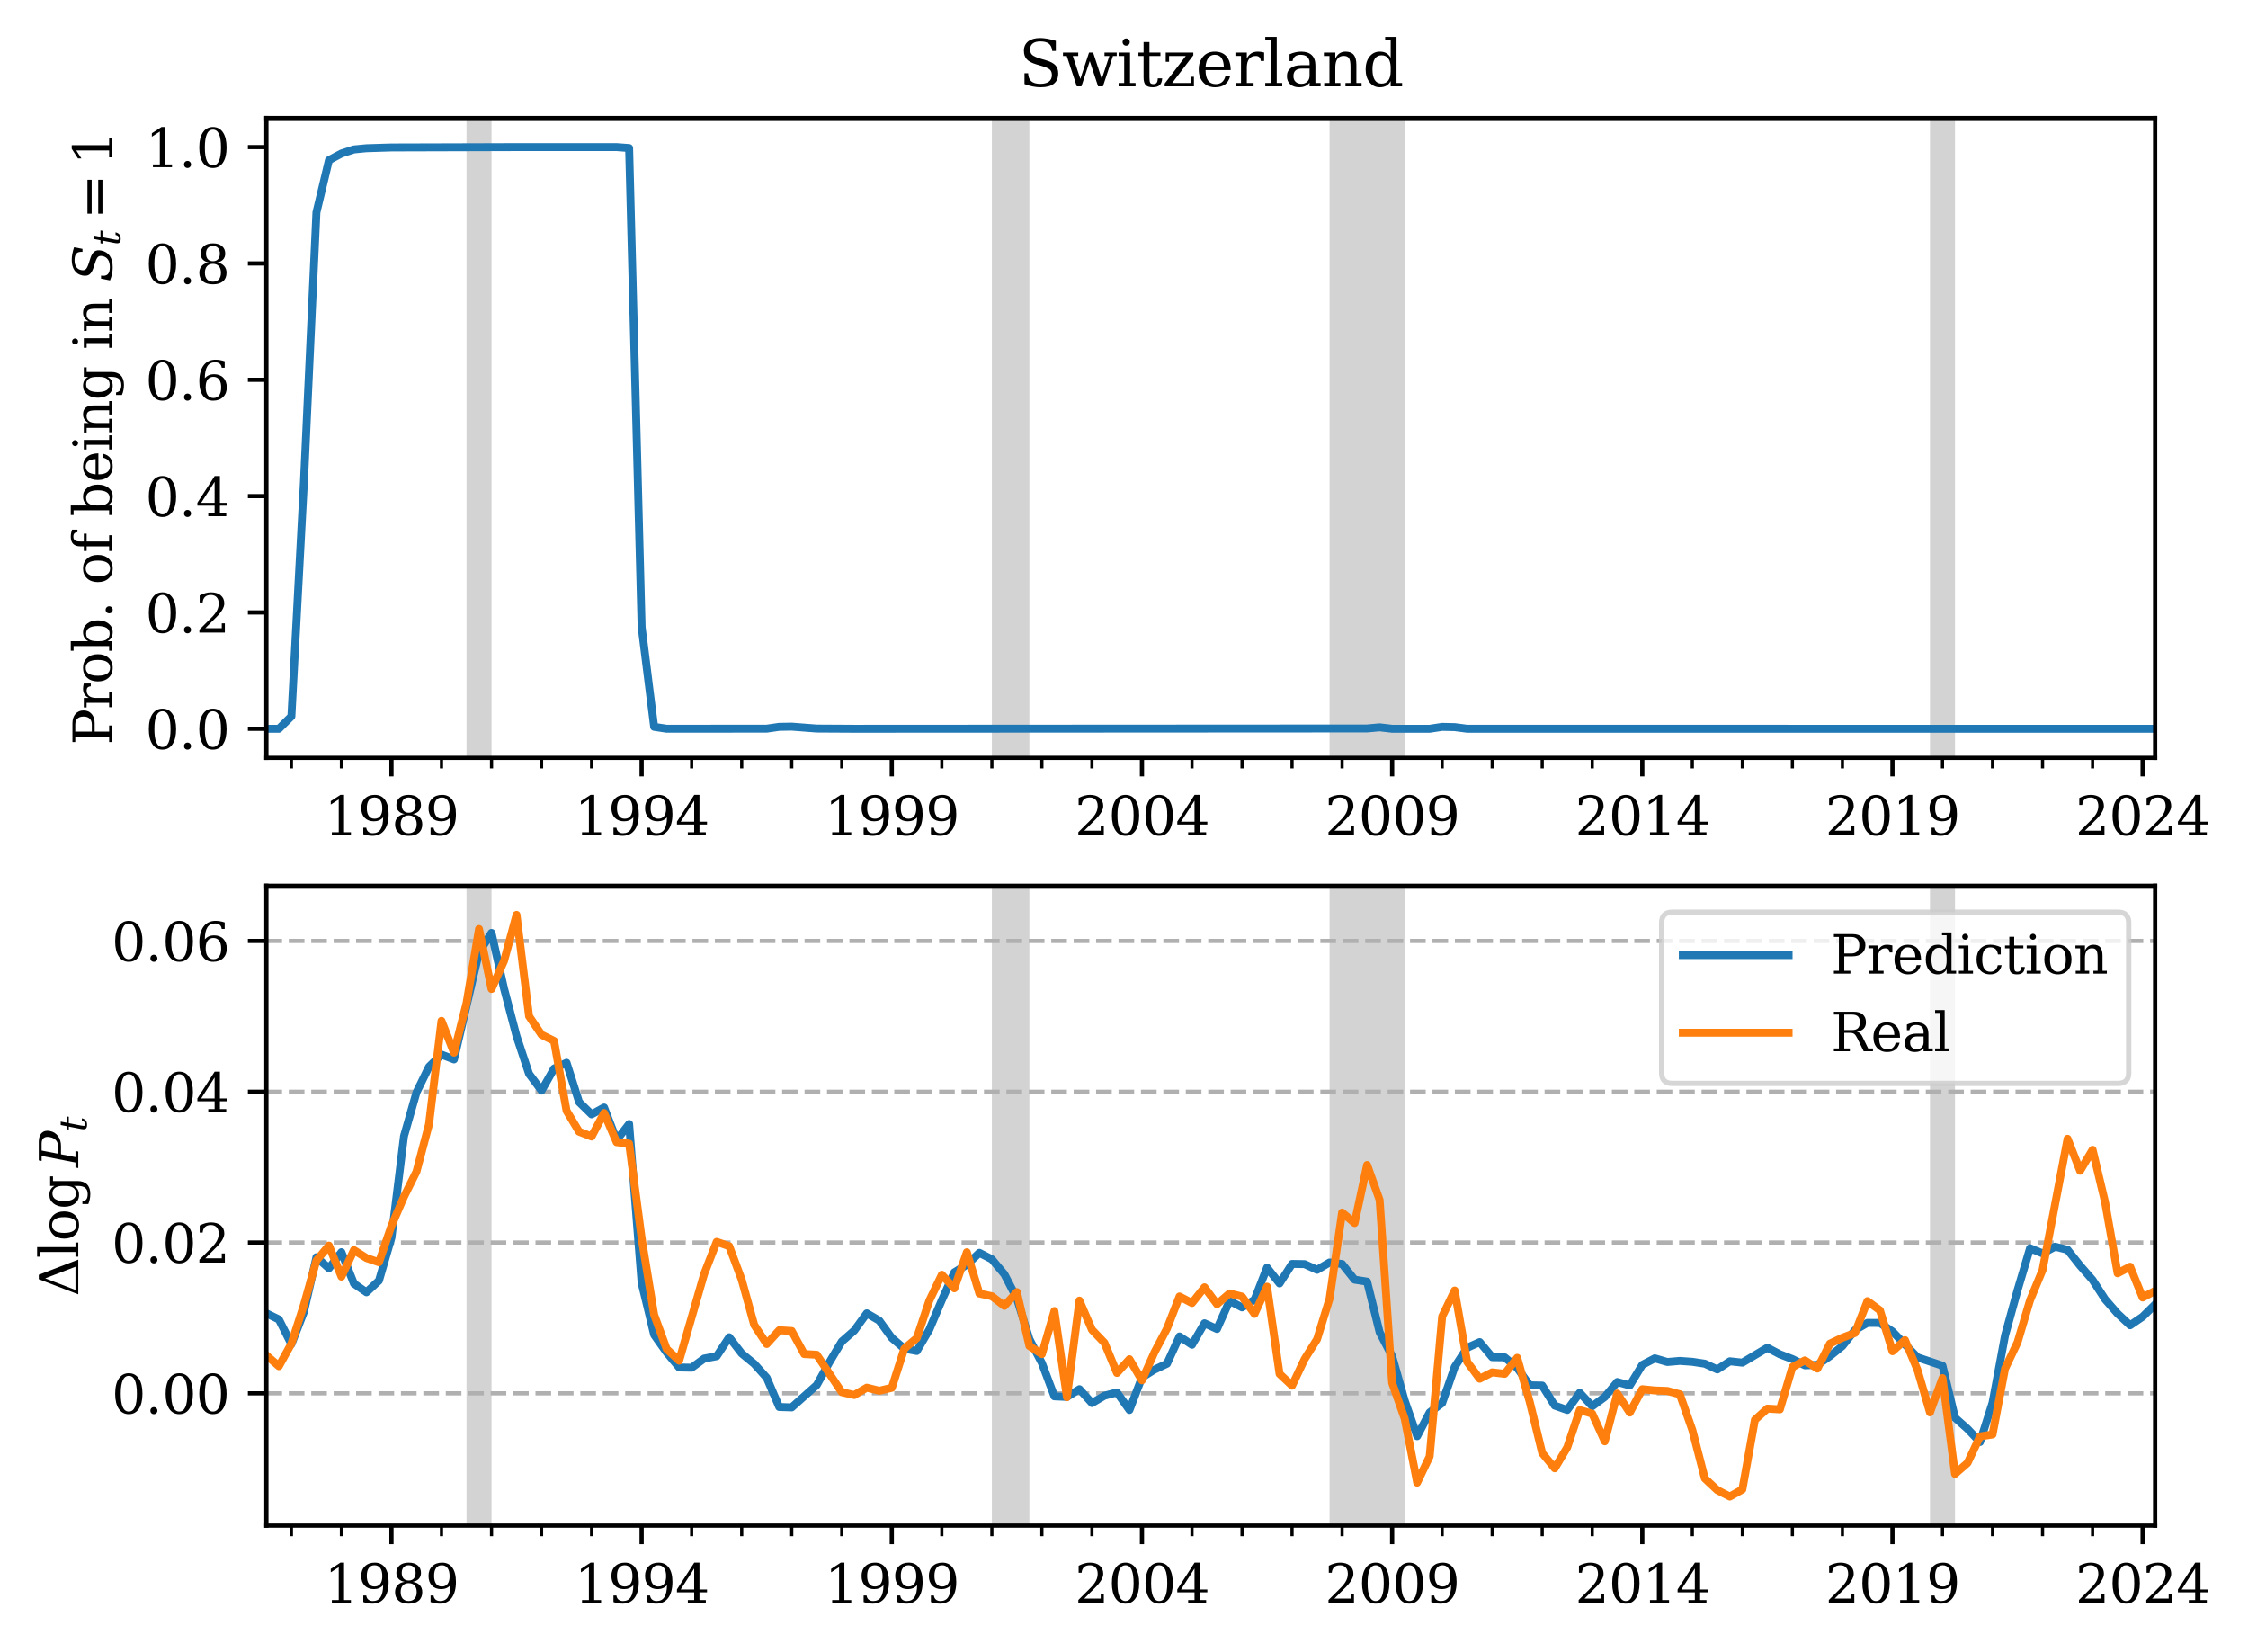 <?xml version="1.0" encoding="utf-8" standalone="no"?>
<!DOCTYPE svg PUBLIC "-//W3C//DTD SVG 1.1//EN"
  "http://www.w3.org/Graphics/SVG/1.1/DTD/svg11.dtd">
<svg xmlns:xlink="http://www.w3.org/1999/xlink" width="425.046pt" height="312.308pt" viewBox="0 0 425.046 312.308" xmlns="http://www.w3.org/2000/svg" version="1.1">
 <defs>
  <style type="text/css">*{stroke-linejoin: round; stroke-linecap: butt}</style>
 </defs>
 <g id="figure_1">
  <g id="patch_1">
   <path d="M 0 312.308 
L 425.046 312.308 
L 425.046 0 
L 0 0 
z
" style="fill: #ffffff"/>
  </g>
  <g id="axes_1">
   <g id="patch_2">
    <path d="M 50.366 143.278 
L 407.486 143.278 
L 407.486 22.318 
L 50.366 22.318 
z
" style="fill: #ffffff"/>
   </g>
   <g id="patch_3">
    <path d="M -1172.356 143.278 
L -1158.166 143.278 
L -1158.166 22.318 
L -1172.356 22.318 
z
" clip-path="url(#p4322b4d0f9)" style="fill: #d3d3d3"/>
   </g>
   <g id="patch_4">
    <path d="M -1141.611 143.278 
L -1132.151 143.278 
L -1132.151 22.318 
L -1141.611 22.318 
z
" clip-path="url(#p4322b4d0f9)" style="fill: #d3d3d3"/>
   </g>
   <g id="patch_5">
    <path d="M -1099.04 143.278 
L -1080.12 143.278 
L -1080.12 22.318 
L -1099.04 22.318 
z
" clip-path="url(#p4322b4d0f9)" style="fill: #d3d3d3"/>
   </g>
   <g id="patch_6">
    <path d="M -1058.835 143.278 
L -1044.645 143.278 
L -1044.645 22.318 
L -1058.835 22.318 
z
" clip-path="url(#p4322b4d0f9)" style="fill: #d3d3d3"/>
   </g>
   <g id="patch_7">
    <path d="M -1018.629 143.278 
L -966.599 143.278 
L -966.599 22.318 
L -1018.629 22.318 
z
" clip-path="url(#p4322b4d0f9)" style="fill: #d3d3d3"/>
   </g>
   <g id="patch_8">
    <path d="M -938.218 143.278 
L -907.473 143.278 
L -907.473 22.318 
L -938.218 22.318 
z
" clip-path="url(#p4322b4d0f9)" style="fill: #d3d3d3"/>
   </g>
   <g id="patch_9">
    <path d="M -888.553 143.278 
L -881.457 143.278 
L -881.457 22.318 
L -888.553 22.318 
z
" clip-path="url(#p4322b4d0f9)" style="fill: #d3d3d3"/>
   </g>
   <g id="patch_10">
    <path d="M -857.807 143.278 
L -850.712 143.278 
L -850.712 22.318 
L -857.807 22.318 
z
" clip-path="url(#p4322b4d0f9)" style="fill: #d3d3d3"/>
   </g>
   <g id="patch_11">
    <path d="M -834.157 143.278 
L -822.332 143.278 
L -822.332 22.318 
L -834.157 22.318 
z
" clip-path="url(#p4322b4d0f9)" style="fill: #d3d3d3"/>
   </g>
   <g id="patch_12">
    <path d="M -808.141 143.278 
L -793.951 143.278 
L -793.951 22.318 
L -808.141 22.318 
z
" clip-path="url(#p4322b4d0f9)" style="fill: #d3d3d3"/>
   </g>
   <g id="patch_13">
    <path d="M -772.666 143.278 
L -760.841 143.278 
L -760.841 22.318 
L -772.666 22.318 
z
" clip-path="url(#p4322b4d0f9)" style="fill: #d3d3d3"/>
   </g>
   <g id="patch_14">
    <path d="M -741.92 143.278 
L -725.365 143.278 
L -725.365 22.318 
L -741.92 22.318 
z
" clip-path="url(#p4322b4d0f9)" style="fill: #d3d3d3"/>
   </g>
   <g id="patch_15">
    <path d="M -699.35 143.278 
L -689.89 143.278 
L -689.89 22.318 
L -699.35 22.318 
z
" clip-path="url(#p4322b4d0f9)" style="fill: #d3d3d3"/>
   </g>
   <g id="patch_16">
    <path d="M -673.335 143.278 
L -656.779 143.278 
L -656.779 22.318 
L -673.335 22.318 
z
" clip-path="url(#p4322b4d0f9)" style="fill: #d3d3d3"/>
   </g>
   <g id="patch_17">
    <path d="M -644.954 143.278 
L -628.399 143.278 
L -628.399 22.318 
L -644.954 22.318 
z
" clip-path="url(#p4322b4d0f9)" style="fill: #d3d3d3"/>
   </g>
   <g id="patch_18">
    <path d="M -592.923 143.278 
L -588.193 143.278 
L -588.193 22.318 
L -592.923 22.318 
z
" clip-path="url(#p4322b4d0f9)" style="fill: #d3d3d3"/>
   </g>
   <g id="patch_19">
    <path d="M -578.733 143.278 
L -564.543 143.278 
L -564.543 22.318 
L -578.733 22.318 
z
" clip-path="url(#p4322b4d0f9)" style="fill: #d3d3d3"/>
   </g>
   <g id="patch_20">
    <path d="M -547.988 143.278 
L -536.163 143.278 
L -536.163 22.318 
L -547.988 22.318 
z
" clip-path="url(#p4322b4d0f9)" style="fill: #d3d3d3"/>
   </g>
   <g id="patch_21">
    <path d="M -517.242 143.278 
L -505.417 143.278 
L -505.417 22.318 
L -517.242 22.318 
z
" clip-path="url(#p4322b4d0f9)" style="fill: #d3d3d3"/>
   </g>
   <g id="patch_22">
    <path d="M -488.862 143.278 
L -455.751 143.278 
L -455.751 22.318 
L -488.862 22.318 
z
" clip-path="url(#p4322b4d0f9)" style="fill: #d3d3d3"/>
   </g>
   <g id="patch_23">
    <path d="M -415.546 143.278 
L -406.086 143.278 
L -406.086 22.318 
L -415.546 22.318 
z
" clip-path="url(#p4322b4d0f9)" style="fill: #d3d3d3"/>
   </g>
   <g id="patch_24">
    <path d="M -342.23 143.278 
L -335.135 143.278 
L -335.135 22.318 
L -342.23 22.318 
z
" clip-path="url(#p4322b4d0f9)" style="fill: #d3d3d3"/>
   </g>
   <g id="patch_25">
    <path d="M -306.754 143.278 
L -297.294 143.278 
L -297.294 22.318 
L -306.754 22.318 
z
" clip-path="url(#p4322b4d0f9)" style="fill: #d3d3d3"/>
   </g>
   <g id="patch_26">
    <path d="M -264.184 143.278 
L -254.724 143.278 
L -254.724 22.318 
L -264.184 22.318 
z
" clip-path="url(#p4322b4d0f9)" style="fill: #d3d3d3"/>
   </g>
   <g id="patch_27">
    <path d="M -223.978 143.278 
L -216.883 143.278 
L -216.883 22.318 
L -223.978 22.318 
z
" clip-path="url(#p4322b4d0f9)" style="fill: #d3d3d3"/>
   </g>
   <g id="patch_28">
    <path d="M -197.963 143.278 
L -190.868 143.278 
L -190.868 22.318 
L -197.963 22.318 
z
" clip-path="url(#p4322b4d0f9)" style="fill: #d3d3d3"/>
   </g>
   <g id="patch_29">
    <path d="M -108.092 143.278 
L -98.631 143.278 
L -98.631 22.318 
L -108.092 22.318 
z
" clip-path="url(#p4322b4d0f9)" style="fill: #d3d3d3"/>
   </g>
   <g id="patch_30">
    <path d="M -70.251 143.278 
L -58.426 143.278 
L -58.426 22.318 
L -70.251 22.318 
z
" clip-path="url(#p4322b4d0f9)" style="fill: #d3d3d3"/>
   </g>
   <g id="patch_31">
    <path d="M -11.125 143.278 
L -6.395 143.278 
L -6.395 22.318 
L -11.125 22.318 
z
" clip-path="url(#p4322b4d0f9)" style="fill: #d3d3d3"/>
   </g>
   <g id="patch_32">
    <path d="M 3.065 143.278 
L 14.89 143.278 
L 14.89 22.318 
L 3.065 22.318 
z
" clip-path="url(#p4322b4d0f9)" style="fill: #d3d3d3"/>
   </g>
   <g id="patch_33">
    <path d="M 88.206 143.278 
L 92.936 143.278 
L 92.936 22.318 
L 88.206 22.318 
z
" clip-path="url(#p4322b4d0f9)" style="fill: #d3d3d3"/>
   </g>
   <g id="patch_34">
    <path d="M 187.538 143.278 
L 194.633 143.278 
L 194.633 22.318 
L 187.538 22.318 
z
" clip-path="url(#p4322b4d0f9)" style="fill: #d3d3d3"/>
   </g>
   <g id="patch_35">
    <path d="M 251.393 143.278 
L 265.584 143.278 
L 265.584 22.318 
L 251.393 22.318 
z
" clip-path="url(#p4322b4d0f9)" style="fill: #d3d3d3"/>
   </g>
   <g id="patch_36">
    <path d="M 364.915 143.278 
L 369.645 143.278 
L 369.645 22.318 
L 364.915 22.318 
z
" clip-path="url(#p4322b4d0f9)" style="fill: #d3d3d3"/>
   </g>
   <g id="matplotlib.axis_1">
    <g id="xtick_1">
     <g id="line2d_1">
      <defs>
       <path id="mcca9957808" d="M 0 0 
L 0 3.5 
" style="stroke: #000000; stroke-width: 0.8"/>
      </defs>
      <g>
       <use xlink:href="#mcca9957808" x="74.016" y="143.278" style="stroke: #000000; stroke-width: 0.8"/>
      </g>
     </g>
     <g id="text_1">
      <!-- 1989 -->
      <g transform="translate(61.291 157.877) scale(0.1 -0.1)">
       <defs>
        <path id="DejaVuSerif-31" d="M 909 0 
L 909 331 
L 1722 331 
L 1722 4213 
L 781 3603 
L 781 4013 
L 1919 4750 
L 2350 4750 
L 2350 331 
L 3163 331 
L 3163 0 
L 909 0 
z
" transform="scale(0.016)"/>
        <path id="DejaVuSerif-39" d="M 2994 2091 
Q 2784 1856 2512 1740 
Q 2241 1625 1900 1625 
Q 1206 1625 804 2044 
Q 403 2463 403 3188 
Q 403 3897 839 4323 
Q 1275 4750 2003 4750 
Q 2794 4750 3217 4161 
Q 3641 3572 3641 2478 
Q 3641 1253 3137 581 
Q 2634 -91 1722 -91 
Q 1475 -91 1203 -44 
Q 931 3 647 97 
L 647 872 
L 997 872 
Q 1038 556 1241 387 
Q 1444 219 1784 219 
Q 2391 219 2687 676 
Q 2984 1134 2994 2091 
z
M 1978 4441 
Q 1534 4441 1298 4117 
Q 1063 3794 1063 3188 
Q 1063 2581 1298 2256 
Q 1534 1931 1978 1931 
Q 2422 1931 2658 2245 
Q 2894 2559 2894 3150 
Q 2894 3772 2656 4106 
Q 2419 4441 1978 4441 
z
" transform="scale(0.016)"/>
        <path id="DejaVuSerif-38" d="M 2981 1275 
Q 2981 1775 2732 2051 
Q 2484 2328 2034 2328 
Q 1584 2328 1336 2051 
Q 1088 1775 1088 1275 
Q 1088 772 1336 495 
Q 1584 219 2034 219 
Q 2484 219 2732 495 
Q 2981 772 2981 1275 
z
M 2853 3541 
Q 2853 3966 2637 4203 
Q 2422 4441 2034 4441 
Q 1650 4441 1433 4203 
Q 1216 3966 1216 3541 
Q 1216 3113 1433 2875 
Q 1650 2638 2034 2638 
Q 2422 2638 2637 2875 
Q 2853 3113 2853 3541 
z
M 2516 2484 
Q 3047 2413 3344 2092 
Q 3641 1772 3641 1275 
Q 3641 619 3225 264 
Q 2809 -91 2034 -91 
Q 1263 -91 845 264 
Q 428 619 428 1275 
Q 428 1772 725 2092 
Q 1022 2413 1556 2484 
Q 1084 2569 832 2842 
Q 581 3116 581 3541 
Q 581 4103 968 4426 
Q 1356 4750 2034 4750 
Q 2713 4750 3100 4426 
Q 3488 4103 3488 3541 
Q 3488 3116 3236 2842 
Q 2984 2569 2516 2484 
z
" transform="scale(0.016)"/>
       </defs>
       <use xlink:href="#DejaVuSerif-31"/>
       <use xlink:href="#DejaVuSerif-39" x="63.623"/>
       <use xlink:href="#DejaVuSerif-38" x="127.246"/>
       <use xlink:href="#DejaVuSerif-39" x="190.869"/>
      </g>
     </g>
    </g>
    <g id="xtick_2">
     <g id="line2d_2">
      <g>
       <use xlink:href="#mcca9957808" x="121.317" y="143.278" style="stroke: #000000; stroke-width: 0.8"/>
      </g>
     </g>
     <g id="text_2">
      <!-- 1994 -->
      <g transform="translate(108.592 157.877) scale(0.1 -0.1)">
       <defs>
        <path id="DejaVuSerif-34" d="M 2234 1581 
L 2234 4063 
L 641 1581 
L 2234 1581 
z
M 3609 0 
L 1484 0 
L 1484 331 
L 2234 331 
L 2234 1247 
L 197 1247 
L 197 1588 
L 2241 4750 
L 2859 4750 
L 2859 1581 
L 3750 1581 
L 3750 1247 
L 2859 1247 
L 2859 331 
L 3609 331 
L 3609 0 
z
" transform="scale(0.016)"/>
       </defs>
       <use xlink:href="#DejaVuSerif-31"/>
       <use xlink:href="#DejaVuSerif-39" x="63.623"/>
       <use xlink:href="#DejaVuSerif-39" x="127.246"/>
       <use xlink:href="#DejaVuSerif-34" x="190.869"/>
      </g>
     </g>
    </g>
    <g id="xtick_3">
     <g id="line2d_3">
      <g>
       <use xlink:href="#mcca9957808" x="168.617" y="143.278" style="stroke: #000000; stroke-width: 0.8"/>
      </g>
     </g>
     <g id="text_3">
      <!-- 1999 -->
      <g transform="translate(155.892 157.877) scale(0.1 -0.1)">
       <use xlink:href="#DejaVuSerif-31"/>
       <use xlink:href="#DejaVuSerif-39" x="63.623"/>
       <use xlink:href="#DejaVuSerif-39" x="127.246"/>
       <use xlink:href="#DejaVuSerif-39" x="190.869"/>
      </g>
     </g>
    </g>
    <g id="xtick_4">
     <g id="line2d_4">
      <g>
       <use xlink:href="#mcca9957808" x="215.918" y="143.278" style="stroke: #000000; stroke-width: 0.8"/>
      </g>
     </g>
     <g id="text_4">
      <!-- 2004 -->
      <g transform="translate(203.193 157.877) scale(0.1 -0.1)">
       <defs>
        <path id="DejaVuSerif-32" d="M 819 3553 
L 469 3553 
L 469 4384 
Q 803 4563 1142 4656 
Q 1481 4750 1806 4750 
Q 2534 4750 2956 4397 
Q 3378 4044 3378 3438 
Q 3378 2753 2422 1800 
Q 2347 1728 2309 1691 
L 1131 513 
L 3078 513 
L 3078 1088 
L 3444 1088 
L 3444 0 
L 434 0 
L 434 341 
L 1850 1753 
Q 2319 2222 2519 2614 
Q 2719 3006 2719 3438 
Q 2719 3909 2473 4175 
Q 2228 4441 1797 4441 
Q 1350 4441 1106 4219 
Q 863 3997 819 3553 
z
" transform="scale(0.016)"/>
        <path id="DejaVuSerif-30" d="M 2034 219 
Q 2513 219 2750 744 
Q 2988 1269 2988 2328 
Q 2988 3391 2750 3916 
Q 2513 4441 2034 4441 
Q 1556 4441 1318 3916 
Q 1081 3391 1081 2328 
Q 1081 1269 1318 744 
Q 1556 219 2034 219 
z
M 2034 -91 
Q 1275 -91 848 546 
Q 422 1184 422 2328 
Q 422 3475 848 4112 
Q 1275 4750 2034 4750 
Q 2797 4750 3222 4112 
Q 3647 3475 3647 2328 
Q 3647 1184 3222 546 
Q 2797 -91 2034 -91 
z
" transform="scale(0.016)"/>
       </defs>
       <use xlink:href="#DejaVuSerif-32"/>
       <use xlink:href="#DejaVuSerif-30" x="63.623"/>
       <use xlink:href="#DejaVuSerif-30" x="127.246"/>
       <use xlink:href="#DejaVuSerif-34" x="190.869"/>
      </g>
     </g>
    </g>
    <g id="xtick_5">
     <g id="line2d_5">
      <g>
       <use xlink:href="#mcca9957808" x="263.219" y="143.278" style="stroke: #000000; stroke-width: 0.8"/>
      </g>
     </g>
     <g id="text_5">
      <!-- 2009 -->
      <g transform="translate(250.494 157.877) scale(0.1 -0.1)">
       <use xlink:href="#DejaVuSerif-32"/>
       <use xlink:href="#DejaVuSerif-30" x="63.623"/>
       <use xlink:href="#DejaVuSerif-30" x="127.246"/>
       <use xlink:href="#DejaVuSerif-39" x="190.869"/>
      </g>
     </g>
    </g>
    <g id="xtick_6">
     <g id="line2d_6">
      <g>
       <use xlink:href="#mcca9957808" x="310.519" y="143.278" style="stroke: #000000; stroke-width: 0.8"/>
      </g>
     </g>
     <g id="text_6">
      <!-- 2014 -->
      <g transform="translate(297.794 157.877) scale(0.1 -0.1)">
       <use xlink:href="#DejaVuSerif-32"/>
       <use xlink:href="#DejaVuSerif-30" x="63.623"/>
       <use xlink:href="#DejaVuSerif-31" x="127.246"/>
       <use xlink:href="#DejaVuSerif-34" x="190.869"/>
      </g>
     </g>
    </g>
    <g id="xtick_7">
     <g id="line2d_7">
      <g>
       <use xlink:href="#mcca9957808" x="357.82" y="143.278" style="stroke: #000000; stroke-width: 0.8"/>
      </g>
     </g>
     <g id="text_7">
      <!-- 2019 -->
      <g transform="translate(345.095 157.877) scale(0.1 -0.1)">
       <use xlink:href="#DejaVuSerif-32"/>
       <use xlink:href="#DejaVuSerif-30" x="63.623"/>
       <use xlink:href="#DejaVuSerif-31" x="127.246"/>
       <use xlink:href="#DejaVuSerif-39" x="190.869"/>
      </g>
     </g>
    </g>
    <g id="xtick_8">
     <g id="line2d_8">
      <g>
       <use xlink:href="#mcca9957808" x="405.121" y="143.278" style="stroke: #000000; stroke-width: 0.8"/>
      </g>
     </g>
     <g id="text_8">
      <!-- 2024 -->
      <g transform="translate(392.396 157.877) scale(0.1 -0.1)">
       <use xlink:href="#DejaVuSerif-32"/>
       <use xlink:href="#DejaVuSerif-30" x="63.623"/>
       <use xlink:href="#DejaVuSerif-32" x="127.246"/>
       <use xlink:href="#DejaVuSerif-34" x="190.869"/>
      </g>
     </g>
    </g>
    <g id="xtick_9">
     <g id="line2d_9">
      <defs>
       <path id="m510c86f37d" d="M 0 0 
L 0 2 
" style="stroke: #000000; stroke-width: 0.6"/>
      </defs>
      <g>
       <use xlink:href="#m510c86f37d" x="55.096" y="143.278" style="stroke: #000000; stroke-width: 0.6"/>
      </g>
     </g>
    </g>
    <g id="xtick_10">
     <g id="line2d_10">
      <g>
       <use xlink:href="#m510c86f37d" x="64.556" y="143.278" style="stroke: #000000; stroke-width: 0.6"/>
      </g>
     </g>
    </g>
    <g id="xtick_11">
     <g id="line2d_11">
      <g>
       <use xlink:href="#m510c86f37d" x="83.476" y="143.278" style="stroke: #000000; stroke-width: 0.6"/>
      </g>
     </g>
    </g>
    <g id="xtick_12">
     <g id="line2d_12">
      <g>
       <use xlink:href="#m510c86f37d" x="92.936" y="143.278" style="stroke: #000000; stroke-width: 0.6"/>
      </g>
     </g>
    </g>
    <g id="xtick_13">
     <g id="line2d_13">
      <g>
       <use xlink:href="#m510c86f37d" x="102.396" y="143.278" style="stroke: #000000; stroke-width: 0.6"/>
      </g>
     </g>
    </g>
    <g id="xtick_14">
     <g id="line2d_14">
      <g>
       <use xlink:href="#m510c86f37d" x="111.856" y="143.278" style="stroke: #000000; stroke-width: 0.6"/>
      </g>
     </g>
    </g>
    <g id="xtick_15">
     <g id="line2d_15">
      <g>
       <use xlink:href="#m510c86f37d" x="130.777" y="143.278" style="stroke: #000000; stroke-width: 0.6"/>
      </g>
     </g>
    </g>
    <g id="xtick_16">
     <g id="line2d_16">
      <g>
       <use xlink:href="#m510c86f37d" x="140.237" y="143.278" style="stroke: #000000; stroke-width: 0.6"/>
      </g>
     </g>
    </g>
    <g id="xtick_17">
     <g id="line2d_17">
      <g>
       <use xlink:href="#m510c86f37d" x="149.697" y="143.278" style="stroke: #000000; stroke-width: 0.6"/>
      </g>
     </g>
    </g>
    <g id="xtick_18">
     <g id="line2d_18">
      <g>
       <use xlink:href="#m510c86f37d" x="159.157" y="143.278" style="stroke: #000000; stroke-width: 0.6"/>
      </g>
     </g>
    </g>
    <g id="xtick_19">
     <g id="line2d_19">
      <g>
       <use xlink:href="#m510c86f37d" x="178.077" y="143.278" style="stroke: #000000; stroke-width: 0.6"/>
      </g>
     </g>
    </g>
    <g id="xtick_20">
     <g id="line2d_20">
      <g>
       <use xlink:href="#m510c86f37d" x="187.538" y="143.278" style="stroke: #000000; stroke-width: 0.6"/>
      </g>
     </g>
    </g>
    <g id="xtick_21">
     <g id="line2d_21">
      <g>
       <use xlink:href="#m510c86f37d" x="196.998" y="143.278" style="stroke: #000000; stroke-width: 0.6"/>
      </g>
     </g>
    </g>
    <g id="xtick_22">
     <g id="line2d_22">
      <g>
       <use xlink:href="#m510c86f37d" x="206.458" y="143.278" style="stroke: #000000; stroke-width: 0.6"/>
      </g>
     </g>
    </g>
    <g id="xtick_23">
     <g id="line2d_23">
      <g>
       <use xlink:href="#m510c86f37d" x="225.378" y="143.278" style="stroke: #000000; stroke-width: 0.6"/>
      </g>
     </g>
    </g>
    <g id="xtick_24">
     <g id="line2d_24">
      <g>
       <use xlink:href="#m510c86f37d" x="234.838" y="143.278" style="stroke: #000000; stroke-width: 0.6"/>
      </g>
     </g>
    </g>
    <g id="xtick_25">
     <g id="line2d_25">
      <g>
       <use xlink:href="#m510c86f37d" x="244.298" y="143.278" style="stroke: #000000; stroke-width: 0.6"/>
      </g>
     </g>
    </g>
    <g id="xtick_26">
     <g id="line2d_26">
      <g>
       <use xlink:href="#m510c86f37d" x="253.758" y="143.278" style="stroke: #000000; stroke-width: 0.6"/>
      </g>
     </g>
    </g>
    <g id="xtick_27">
     <g id="line2d_27">
      <g>
       <use xlink:href="#m510c86f37d" x="272.679" y="143.278" style="stroke: #000000; stroke-width: 0.6"/>
      </g>
     </g>
    </g>
    <g id="xtick_28">
     <g id="line2d_28">
      <g>
       <use xlink:href="#m510c86f37d" x="282.139" y="143.278" style="stroke: #000000; stroke-width: 0.6"/>
      </g>
     </g>
    </g>
    <g id="xtick_29">
     <g id="line2d_29">
      <g>
       <use xlink:href="#m510c86f37d" x="291.599" y="143.278" style="stroke: #000000; stroke-width: 0.6"/>
      </g>
     </g>
    </g>
    <g id="xtick_30">
     <g id="line2d_30">
      <g>
       <use xlink:href="#m510c86f37d" x="301.059" y="143.278" style="stroke: #000000; stroke-width: 0.6"/>
      </g>
     </g>
    </g>
    <g id="xtick_31">
     <g id="line2d_31">
      <g>
       <use xlink:href="#m510c86f37d" x="319.979" y="143.278" style="stroke: #000000; stroke-width: 0.6"/>
      </g>
     </g>
    </g>
    <g id="xtick_32">
     <g id="line2d_32">
      <g>
       <use xlink:href="#m510c86f37d" x="329.44" y="143.278" style="stroke: #000000; stroke-width: 0.6"/>
      </g>
     </g>
    </g>
    <g id="xtick_33">
     <g id="line2d_33">
      <g>
       <use xlink:href="#m510c86f37d" x="338.9" y="143.278" style="stroke: #000000; stroke-width: 0.6"/>
      </g>
     </g>
    </g>
    <g id="xtick_34">
     <g id="line2d_34">
      <g>
       <use xlink:href="#m510c86f37d" x="348.36" y="143.278" style="stroke: #000000; stroke-width: 0.6"/>
      </g>
     </g>
    </g>
    <g id="xtick_35">
     <g id="line2d_35">
      <g>
       <use xlink:href="#m510c86f37d" x="367.28" y="143.278" style="stroke: #000000; stroke-width: 0.6"/>
      </g>
     </g>
    </g>
    <g id="xtick_36">
     <g id="line2d_36">
      <g>
       <use xlink:href="#m510c86f37d" x="376.74" y="143.278" style="stroke: #000000; stroke-width: 0.6"/>
      </g>
     </g>
    </g>
    <g id="xtick_37">
     <g id="line2d_37">
      <g>
       <use xlink:href="#m510c86f37d" x="386.2" y="143.278" style="stroke: #000000; stroke-width: 0.6"/>
      </g>
     </g>
    </g>
    <g id="xtick_38">
     <g id="line2d_38">
      <g>
       <use xlink:href="#m510c86f37d" x="395.66" y="143.278" style="stroke: #000000; stroke-width: 0.6"/>
      </g>
     </g>
    </g>
   </g>
   <g id="matplotlib.axis_2">
    <g id="ytick_1">
     <g id="line2d_39">
      <defs>
       <path id="m9226ed63a6" d="M 0 0 
L -3.5 0 
" style="stroke: #000000; stroke-width: 0.8"/>
      </defs>
      <g>
       <use xlink:href="#m9226ed63a6" x="50.366" y="137.78" style="stroke: #000000; stroke-width: 0.8"/>
      </g>
     </g>
     <g id="text_9">
      <!-- 0.0 -->
      <g transform="translate(27.462 141.579) scale(0.1 -0.1)">
       <defs>
        <path id="DejaVuSerif-2e" d="M 603 325 
Q 603 500 722 622 
Q 841 744 1019 744 
Q 1191 744 1312 622 
Q 1434 500 1434 325 
Q 1434 153 1312 31 
Q 1191 -91 1019 -91 
Q 841 -91 722 29 
Q 603 150 603 325 
z
" transform="scale(0.016)"/>
       </defs>
       <use xlink:href="#DejaVuSerif-30"/>
       <use xlink:href="#DejaVuSerif-2e" x="63.623"/>
       <use xlink:href="#DejaVuSerif-30" x="95.41"/>
      </g>
     </g>
    </g>
    <g id="ytick_2">
     <g id="line2d_40">
      <g>
       <use xlink:href="#m9226ed63a6" x="50.366" y="115.787" style="stroke: #000000; stroke-width: 0.8"/>
      </g>
     </g>
     <g id="text_10">
      <!-- 0.2 -->
      <g transform="translate(27.462 119.586) scale(0.1 -0.1)">
       <use xlink:href="#DejaVuSerif-30"/>
       <use xlink:href="#DejaVuSerif-2e" x="63.623"/>
       <use xlink:href="#DejaVuSerif-32" x="95.41"/>
      </g>
     </g>
    </g>
    <g id="ytick_3">
     <g id="line2d_41">
      <g>
       <use xlink:href="#m9226ed63a6" x="50.366" y="93.794" style="stroke: #000000; stroke-width: 0.8"/>
      </g>
     </g>
     <g id="text_11">
      <!-- 0.4 -->
      <g transform="translate(27.462 97.594) scale(0.1 -0.1)">
       <use xlink:href="#DejaVuSerif-30"/>
       <use xlink:href="#DejaVuSerif-2e" x="63.623"/>
       <use xlink:href="#DejaVuSerif-34" x="95.41"/>
      </g>
     </g>
    </g>
    <g id="ytick_4">
     <g id="line2d_42">
      <g>
       <use xlink:href="#m9226ed63a6" x="50.366" y="71.802" style="stroke: #000000; stroke-width: 0.8"/>
      </g>
     </g>
     <g id="text_12">
      <!-- 0.6 -->
      <g transform="translate(27.462 75.601) scale(0.1 -0.1)">
       <defs>
        <path id="DejaVuSerif-36" d="M 2094 219 
Q 2534 219 2771 542 
Q 3009 866 3009 1472 
Q 3009 2078 2771 2401 
Q 2534 2725 2094 2725 
Q 1647 2725 1412 2412 
Q 1178 2100 1178 1509 
Q 1178 888 1415 553 
Q 1653 219 2094 219 
z
M 1075 2569 
Q 1288 2803 1556 2918 
Q 1825 3034 2163 3034 
Q 2859 3034 3264 2615 
Q 3669 2197 3669 1472 
Q 3669 763 3233 336 
Q 2797 -91 2069 -91 
Q 1278 -91 853 498 
Q 428 1088 428 2181 
Q 428 3406 931 4078 
Q 1434 4750 2350 4750 
Q 2597 4750 2869 4703 
Q 3141 4656 3425 4563 
L 3425 3794 
L 3072 3794 
Q 3034 4109 2831 4275 
Q 2628 4441 2284 4441 
Q 1678 4441 1381 3981 
Q 1084 3522 1075 2569 
z
" transform="scale(0.016)"/>
       </defs>
       <use xlink:href="#DejaVuSerif-30"/>
       <use xlink:href="#DejaVuSerif-2e" x="63.623"/>
       <use xlink:href="#DejaVuSerif-36" x="95.41"/>
      </g>
     </g>
    </g>
    <g id="ytick_5">
     <g id="line2d_43">
      <g>
       <use xlink:href="#m9226ed63a6" x="50.366" y="49.809" style="stroke: #000000; stroke-width: 0.8"/>
      </g>
     </g>
     <g id="text_13">
      <!-- 0.8 -->
      <g transform="translate(27.462 53.608) scale(0.1 -0.1)">
       <use xlink:href="#DejaVuSerif-30"/>
       <use xlink:href="#DejaVuSerif-2e" x="63.623"/>
       <use xlink:href="#DejaVuSerif-38" x="95.41"/>
      </g>
     </g>
    </g>
    <g id="ytick_6">
     <g id="line2d_44">
      <g>
       <use xlink:href="#m9226ed63a6" x="50.366" y="27.816" style="stroke: #000000; stroke-width: 0.8"/>
      </g>
     </g>
     <g id="text_14">
      <!-- 1.0 -->
      <g transform="translate(27.462 31.616) scale(0.1 -0.1)">
       <use xlink:href="#DejaVuSerif-31"/>
       <use xlink:href="#DejaVuSerif-2e" x="63.623"/>
       <use xlink:href="#DejaVuSerif-30" x="95.41"/>
      </g>
     </g>
    </g>
    <g id="text_15">
     <!-- Prob. of being in $S_t=1$ -->
     <g transform="translate(21.163 140.848) rotate(-90) scale(0.1 -0.1)">
      <defs>
       <path id="DejaVuSerif-50" d="M 1581 2375 
L 2406 2375 
Q 2872 2375 3115 2626 
Q 3359 2878 3359 3353 
Q 3359 3831 3115 4081 
Q 2872 4331 2406 4331 
L 1581 4331 
L 1581 2375 
z
M 353 0 
L 353 331 
L 947 331 
L 947 4331 
L 353 4331 
L 353 4666 
L 2559 4666 
Q 3259 4666 3668 4311 
Q 4078 3956 4078 3353 
Q 4078 2753 3668 2397 
Q 3259 2041 2559 2041 
L 1581 2041 
L 1581 331 
L 2303 331 
L 2303 0 
L 353 0 
z
" transform="scale(0.016)"/>
       <path id="DejaVuSerif-72" d="M 3059 3328 
L 3059 2497 
L 2728 2497 
Q 2713 2744 2591 2866 
Q 2469 2988 2234 2988 
Q 1809 2988 1582 2694 
Q 1356 2400 1356 1850 
L 1356 331 
L 2022 331 
L 2022 0 
L 263 0 
L 263 331 
L 781 331 
L 781 2994 
L 231 2994 
L 231 3322 
L 1356 3322 
L 1356 2731 
Q 1525 3078 1790 3245 
Q 2056 3413 2438 3413 
Q 2578 3413 2733 3391 
Q 2888 3369 3059 3328 
z
" transform="scale(0.016)"/>
       <path id="DejaVuSerif-6f" d="M 1925 219 
Q 2388 219 2623 584 
Q 2859 950 2859 1663 
Q 2859 2375 2623 2739 
Q 2388 3103 1925 3103 
Q 1463 3103 1227 2739 
Q 991 2375 991 1663 
Q 991 950 1228 584 
Q 1466 219 1925 219 
z
M 1925 -91 
Q 1200 -91 759 389 
Q 319 869 319 1663 
Q 319 2456 758 2934 
Q 1197 3413 1925 3413 
Q 2653 3413 3092 2934 
Q 3531 2456 3531 1663 
Q 3531 869 3092 389 
Q 2653 -91 1925 -91 
z
" transform="scale(0.016)"/>
       <path id="DejaVuSerif-62" d="M 738 331 
L 738 4531 
L 184 4531 
L 184 4863 
L 1313 4863 
L 1313 2803 
Q 1481 3116 1742 3264 
Q 2003 3413 2388 3413 
Q 3000 3413 3387 2928 
Q 3775 2444 3775 1663 
Q 3775 881 3387 395 
Q 3000 -91 2388 -91 
Q 2003 -91 1742 57 
Q 1481 206 1313 519 
L 1313 0 
L 184 0 
L 184 331 
L 738 331 
z
M 1313 1497 
Q 1313 897 1542 583 
Q 1772 269 2209 269 
Q 2650 269 2876 622 
Q 3103 975 3103 1663 
Q 3103 2353 2876 2703 
Q 2650 3053 2209 3053 
Q 1772 3053 1542 2737 
Q 1313 2422 1313 1825 
L 1313 1497 
z
" transform="scale(0.016)"/>
       <path id="DejaVuSerif-20" transform="scale(0.016)"/>
       <path id="DejaVuSerif-66" d="M 2753 4078 
L 2450 4078 
Q 2447 4313 2317 4434 
Q 2188 4556 1941 4556 
Q 1619 4556 1487 4379 
Q 1356 4203 1356 3750 
L 1356 3322 
L 2284 3322 
L 2284 2988 
L 1356 2988 
L 1356 331 
L 2094 331 
L 2094 0 
L 231 0 
L 231 331 
L 781 331 
L 781 2988 
L 231 2988 
L 231 3322 
L 781 3322 
L 781 3738 
Q 781 4294 1070 4578 
Q 1359 4863 1919 4863 
Q 2128 4863 2337 4825 
Q 2547 4788 2753 4709 
L 2753 4078 
z
" transform="scale(0.016)"/>
       <path id="DejaVuSerif-65" d="M 3469 1600 
L 991 1600 
L 991 1575 
Q 991 903 1244 561 
Q 1497 219 1991 219 
Q 2369 219 2611 417 
Q 2853 616 2950 1006 
L 3413 1006 
Q 3275 459 2904 184 
Q 2534 -91 1931 -91 
Q 1203 -91 761 389 
Q 319 869 319 1663 
Q 319 2450 753 2931 
Q 1188 3413 1894 3413 
Q 2647 3413 3050 2948 
Q 3453 2484 3469 1600 
z
M 2791 1931 
Q 2772 2513 2545 2808 
Q 2319 3103 1894 3103 
Q 1497 3103 1269 2806 
Q 1041 2509 991 1931 
L 2791 1931 
z
" transform="scale(0.016)"/>
       <path id="DejaVuSerif-69" d="M 622 4353 
Q 622 4497 726 4603 
Q 831 4709 978 4709 
Q 1122 4709 1226 4603 
Q 1331 4497 1331 4353 
Q 1331 4206 1228 4103 
Q 1125 4000 978 4000 
Q 831 4000 726 4103 
Q 622 4206 622 4353 
z
M 1356 331 
L 1900 331 
L 1900 0 
L 231 0 
L 231 331 
L 781 331 
L 781 2988 
L 231 2988 
L 231 3322 
L 1356 3322 
L 1356 331 
z
" transform="scale(0.016)"/>
       <path id="DejaVuSerif-6e" d="M 263 0 
L 263 331 
L 781 331 
L 781 2988 
L 231 2988 
L 231 3322 
L 1356 3322 
L 1356 2731 
Q 1516 3069 1770 3241 
Q 2025 3413 2363 3413 
Q 2913 3413 3172 3097 
Q 3431 2781 3431 2113 
L 3431 331 
L 3944 331 
L 3944 0 
L 2356 0 
L 2356 331 
L 2853 331 
L 2853 1931 
Q 2853 2541 2703 2767 
Q 2553 2994 2175 2994 
Q 1775 2994 1565 2701 
Q 1356 2409 1356 1850 
L 1356 331 
L 1856 331 
L 1856 0 
L 263 0 
z
" transform="scale(0.016)"/>
       <path id="DejaVuSerif-67" d="M 3359 2988 
L 3359 72 
Q 3359 -644 2965 -1033 
Q 2572 -1422 1844 -1422 
Q 1516 -1422 1216 -1362 
Q 916 -1303 641 -1184 
L 641 -488 
L 941 -488 
Q 997 -813 1206 -963 
Q 1416 -1113 1806 -1113 
Q 2313 -1113 2548 -827 
Q 2784 -541 2784 72 
L 2784 519 
Q 2616 206 2355 57 
Q 2094 -91 1709 -91 
Q 1097 -91 708 395 
Q 319 881 319 1663 
Q 319 2444 706 2928 
Q 1094 3413 1709 3413 
Q 2094 3413 2355 3264 
Q 2616 3116 2784 2803 
L 2784 3322 
L 3909 3322 
L 3909 2988 
L 3359 2988 
z
M 2784 1825 
Q 2784 2422 2554 2737 
Q 2325 3053 1888 3053 
Q 1444 3053 1217 2703 
Q 991 2353 991 1663 
Q 991 975 1217 622 
Q 1444 269 1888 269 
Q 2325 269 2554 583 
Q 2784 897 2784 1497 
L 2784 1825 
z
" transform="scale(0.016)"/>
       <path id="DejaVuSerif-Italic-53" d="M 184 225 
L 391 1288 
L 750 1284 
Q 663 753 905 498 
Q 1147 244 1744 244 
Q 2300 244 2636 464 
Q 2972 684 3053 1106 
Q 3119 1444 2976 1625 
Q 2834 1806 2300 1978 
L 1722 2163 
Q 1091 2366 877 2669 
Q 663 2972 766 3500 
Q 881 4094 1367 4422 
Q 1853 4750 2616 4750 
Q 2941 4750 3314 4679 
Q 3688 4609 4097 4475 
L 3906 3481 
L 3553 3481 
Q 3594 3975 3361 4195 
Q 3128 4416 2563 4416 
Q 2069 4416 1772 4214 
Q 1475 4013 1400 3628 
Q 1334 3294 1490 3103 
Q 1647 2913 2241 2725 
L 2784 2553 
Q 3381 2363 3593 2067 
Q 3806 1772 3709 1275 
Q 3578 597 3076 253 
Q 2575 -91 1716 -91 
Q 1331 -91 948 -12 
Q 566 66 184 225 
z
" transform="scale(0.016)"/>
       <path id="DejaVuSerif-Italic-74" d="M 856 2988 
L 350 2988 
L 416 3322 
L 922 3322 
L 1122 4353 
L 1700 4353 
L 1500 3322 
L 2581 3322 
L 2516 2988 
L 1434 2988 
L 1025 878 
Q 978 631 978 488 
Q 978 388 1000 338 
Q 1059 219 1278 219 
Q 1503 219 1633 351 
Q 1763 484 1825 781 
L 2259 781 
Q 2147 328 1884 118 
Q 1622 -91 1169 -91 
Q 672 -91 506 131 
Q 406 266 406 516 
Q 406 675 447 878 
L 856 2988 
z
" transform="scale(0.016)"/>
       <path id="DejaVuSerif-3d" d="M 678 2894 
L 4684 2894 
L 4684 2394 
L 678 2394 
L 678 2894 
z
M 678 1619 
L 4684 1619 
L 4684 1119 
L 678 1119 
L 678 1619 
z
" transform="scale(0.016)"/>
      </defs>
      <use xlink:href="#DejaVuSerif-50" transform="translate(0 0.016)"/>
      <use xlink:href="#DejaVuSerif-72" transform="translate(67.285 0.016)"/>
      <use xlink:href="#DejaVuSerif-6f" transform="translate(115.088 0.016)"/>
      <use xlink:href="#DejaVuSerif-62" transform="translate(175.293 0.016)"/>
      <use xlink:href="#DejaVuSerif-2e" transform="translate(239.307 0.016)"/>
      <use xlink:href="#DejaVuSerif-20" transform="translate(271.094 0.016)"/>
      <use xlink:href="#DejaVuSerif-6f" transform="translate(302.881 0.016)"/>
      <use xlink:href="#DejaVuSerif-66" transform="translate(363.086 0.016)"/>
      <use xlink:href="#DejaVuSerif-20" transform="translate(400.098 0.016)"/>
      <use xlink:href="#DejaVuSerif-62" transform="translate(431.885 0.016)"/>
      <use xlink:href="#DejaVuSerif-65" transform="translate(495.898 0.016)"/>
      <use xlink:href="#DejaVuSerif-69" transform="translate(555.078 0.016)"/>
      <use xlink:href="#DejaVuSerif-6e" transform="translate(587.061 0.016)"/>
      <use xlink:href="#DejaVuSerif-67" transform="translate(651.465 0.016)"/>
      <use xlink:href="#DejaVuSerif-20" transform="translate(715.479 0.016)"/>
      <use xlink:href="#DejaVuSerif-69" transform="translate(747.266 0.016)"/>
      <use xlink:href="#DejaVuSerif-6e" transform="translate(779.248 0.016)"/>
      <use xlink:href="#DejaVuSerif-20" transform="translate(843.652 0.016)"/>
      <use xlink:href="#DejaVuSerif-Italic-53" transform="translate(875.439 0.016)"/>
      <use xlink:href="#DejaVuSerif-Italic-74" transform="translate(943.945 -15.556) scale(0.7)"/>
      <use xlink:href="#DejaVuSerif-3d" transform="translate(993.635 0.016)"/>
      <use xlink:href="#DejaVuSerif-31" transform="translate(1096.389 0.016)"/>
     </g>
    </g>
   </g>
   <g id="line2d_45">
    <path d="M 50.366 137.78 
L 52.731 137.779 
L 55.096 135.431 
L 57.461 91.146 
L 59.826 40.167 
L 62.191 30.284 
L 64.556 29.025 
L 66.921 28.256 
L 69.286 28.03 
L 74.016 27.883 
L 97.666 27.816 
L 116.587 27.816 
L 118.952 27.992 
L 121.317 118.567 
L 123.682 137.416 
L 126.047 137.775 
L 144.967 137.759 
L 147.332 137.416 
L 149.697 137.377 
L 154.427 137.74 
L 161.522 137.78 
L 258.489 137.724 
L 260.854 137.506 
L 263.219 137.78 
L 270.314 137.78 
L 272.679 137.421 
L 275.044 137.47 
L 277.409 137.777 
L 364.915 137.78 
L 407.486 137.78 
L 407.486 137.78 
" clip-path="url(#p4322b4d0f9)" style="fill: none; stroke: #1f77b4; stroke-width: 1.5; stroke-linecap: square"/>
   </g>
   <g id="patch_37">
    <path d="M 50.366 143.278 
L 50.366 22.318 
" style="fill: none; stroke: #000000; stroke-width: 0.8; stroke-linejoin: miter; stroke-linecap: square"/>
   </g>
   <g id="patch_38">
    <path d="M 407.486 143.278 
L 407.486 22.318 
" style="fill: none; stroke: #000000; stroke-width: 0.8; stroke-linejoin: miter; stroke-linecap: square"/>
   </g>
   <g id="patch_39">
    <path d="M 50.366 143.278 
L 407.486 143.278 
" style="fill: none; stroke: #000000; stroke-width: 0.8; stroke-linejoin: miter; stroke-linecap: square"/>
   </g>
   <g id="patch_40">
    <path d="M 50.366 22.318 
L 407.486 22.318 
" style="fill: none; stroke: #000000; stroke-width: 0.8; stroke-linejoin: miter; stroke-linecap: square"/>
   </g>
   <g id="text_16">
    <!-- Switzerland -->
    <g transform="translate(192.567 16.318) scale(0.12 -0.12)">
     <defs>
      <path id="DejaVuSerif-53" d="M 594 225 
L 594 1288 
L 953 1284 
Q 969 753 1261 498 
Q 1553 244 2150 244 
Q 2706 244 2998 464 
Q 3291 684 3291 1106 
Q 3291 1444 3114 1625 
Q 2938 1806 2369 1978 
L 1753 2163 
Q 1084 2366 811 2669 
Q 538 2972 538 3500 
Q 538 4094 959 4422 
Q 1381 4750 2144 4750 
Q 2469 4750 2856 4679 
Q 3244 4609 3681 4475 
L 3681 3481 
L 3328 3481 
Q 3275 3975 2998 4195 
Q 2722 4416 2156 4416 
Q 1663 4416 1405 4214 
Q 1147 4013 1147 3628 
Q 1147 3294 1340 3103 
Q 1534 2913 2163 2725 
L 2741 2553 
Q 3375 2363 3645 2067 
Q 3916 1772 3916 1275 
Q 3916 597 3481 253 
Q 3047 -91 2188 -91 
Q 1803 -91 1404 -12 
Q 1006 66 594 225 
z
" transform="scale(0.016)"/>
      <path id="DejaVuSerif-77" d="M 3072 3322 
L 3922 728 
L 4672 2988 
L 4191 2988 
L 4191 3322 
L 5394 3322 
L 5394 2988 
L 5025 2988 
L 4038 0 
L 3559 0 
L 2741 2484 
L 1919 0 
L 1459 0 
L 475 2988 
L 103 2988 
L 103 3322 
L 1606 3322 
L 1606 2988 
L 1069 2988 
L 1813 728 
L 2669 3322 
L 3072 3322 
z
" transform="scale(0.016)"/>
      <path id="DejaVuSerif-74" d="M 691 2988 
L 184 2988 
L 184 3322 
L 691 3322 
L 691 4353 
L 1269 4353 
L 1269 3322 
L 2350 3322 
L 2350 2988 
L 1269 2988 
L 1269 878 
Q 1269 456 1350 337 
Q 1431 219 1650 219 
Q 1875 219 1978 351 
Q 2081 484 2088 781 
L 2522 781 
Q 2497 328 2275 118 
Q 2053 -91 1600 -91 
Q 1103 -91 897 129 
Q 691 350 691 878 
L 691 2988 
z
" transform="scale(0.016)"/>
      <path id="DejaVuSerif-7a" d="M 256 0 
L 256 269 
L 2338 2988 
L 691 2988 
L 691 2413 
L 359 2413 
L 359 3322 
L 3078 3322 
L 3078 3053 
L 997 331 
L 2803 331 
L 2803 934 
L 3138 934 
L 3138 0 
L 256 0 
z
" transform="scale(0.016)"/>
      <path id="DejaVuSerif-6c" d="M 1313 331 
L 1856 331 
L 1856 0 
L 184 0 
L 184 331 
L 738 331 
L 738 4531 
L 184 4531 
L 184 4863 
L 1313 4863 
L 1313 331 
z
" transform="scale(0.016)"/>
      <path id="DejaVuSerif-61" d="M 2547 1044 
L 2547 1747 
L 1806 1747 
Q 1378 1747 1168 1562 
Q 959 1378 959 997 
Q 959 650 1171 447 
Q 1384 244 1747 244 
Q 2106 244 2326 466 
Q 2547 688 2547 1044 
z
M 3122 2075 
L 3122 331 
L 3634 331 
L 3634 0 
L 2547 0 
L 2547 359 
Q 2356 128 2106 18 
Q 1856 -91 1522 -91 
Q 969 -91 644 203 
Q 319 497 319 997 
Q 319 1513 691 1797 
Q 1063 2081 1741 2081 
L 2547 2081 
L 2547 2309 
Q 2547 2688 2317 2895 
Q 2088 3103 1672 3103 
Q 1328 3103 1125 2947 
Q 922 2791 872 2484 
L 575 2484 
L 575 3156 
Q 875 3284 1158 3348 
Q 1441 3413 1709 3413 
Q 2400 3413 2761 3070 
Q 3122 2728 3122 2075 
z
" transform="scale(0.016)"/>
      <path id="DejaVuSerif-64" d="M 3359 331 
L 3909 331 
L 3909 0 
L 2784 0 
L 2784 519 
Q 2616 206 2355 57 
Q 2094 -91 1709 -91 
Q 1097 -91 708 395 
Q 319 881 319 1663 
Q 319 2444 706 2928 
Q 1094 3413 1709 3413 
Q 2094 3413 2355 3264 
Q 2616 3116 2784 2803 
L 2784 4531 
L 2241 4531 
L 2241 4863 
L 3359 4863 
L 3359 331 
z
M 2784 1497 
L 2784 1825 
Q 2784 2422 2554 2737 
Q 2325 3053 1888 3053 
Q 1444 3053 1217 2703 
Q 991 2353 991 1663 
Q 991 975 1217 622 
Q 1444 269 1888 269 
Q 2325 269 2554 583 
Q 2784 897 2784 1497 
z
" transform="scale(0.016)"/>
     </defs>
     <use xlink:href="#DejaVuSerif-53"/>
     <use xlink:href="#DejaVuSerif-77" x="68.506"/>
     <use xlink:href="#DejaVuSerif-69" x="154.102"/>
     <use xlink:href="#DejaVuSerif-74" x="186.084"/>
     <use xlink:href="#DejaVuSerif-7a" x="226.27"/>
     <use xlink:href="#DejaVuSerif-65" x="278.955"/>
     <use xlink:href="#DejaVuSerif-72" x="338.135"/>
     <use xlink:href="#DejaVuSerif-6c" x="385.938"/>
     <use xlink:href="#DejaVuSerif-61" x="417.92"/>
     <use xlink:href="#DejaVuSerif-6e" x="477.539"/>
     <use xlink:href="#DejaVuSerif-64" x="541.943"/>
    </g>
   </g>
  </g>
  <g id="axes_2">
   <g id="patch_41">
    <path d="M 50.366 288.43 
L 407.486 288.43 
L 407.486 167.47 
L 50.366 167.47 
z
" style="fill: #ffffff"/>
   </g>
   <g id="patch_42">
    <path d="M -1172.356 288.43 
L -1158.166 288.43 
L -1158.166 167.47 
L -1172.356 167.47 
z
" clip-path="url(#pb8b87ad556)" style="fill: #d3d3d3"/>
   </g>
   <g id="patch_43">
    <path d="M -1141.611 288.43 
L -1132.151 288.43 
L -1132.151 167.47 
L -1141.611 167.47 
z
" clip-path="url(#pb8b87ad556)" style="fill: #d3d3d3"/>
   </g>
   <g id="patch_44">
    <path d="M -1099.04 288.43 
L -1080.12 288.43 
L -1080.12 167.47 
L -1099.04 167.47 
z
" clip-path="url(#pb8b87ad556)" style="fill: #d3d3d3"/>
   </g>
   <g id="patch_45">
    <path d="M -1058.835 288.43 
L -1044.645 288.43 
L -1044.645 167.47 
L -1058.835 167.47 
z
" clip-path="url(#pb8b87ad556)" style="fill: #d3d3d3"/>
   </g>
   <g id="patch_46">
    <path d="M -1018.629 288.43 
L -966.599 288.43 
L -966.599 167.47 
L -1018.629 167.47 
z
" clip-path="url(#pb8b87ad556)" style="fill: #d3d3d3"/>
   </g>
   <g id="patch_47">
    <path d="M -938.218 288.43 
L -907.473 288.43 
L -907.473 167.47 
L -938.218 167.47 
z
" clip-path="url(#pb8b87ad556)" style="fill: #d3d3d3"/>
   </g>
   <g id="patch_48">
    <path d="M -888.553 288.43 
L -881.457 288.43 
L -881.457 167.47 
L -888.553 167.47 
z
" clip-path="url(#pb8b87ad556)" style="fill: #d3d3d3"/>
   </g>
   <g id="patch_49">
    <path d="M -857.807 288.43 
L -850.712 288.43 
L -850.712 167.47 
L -857.807 167.47 
z
" clip-path="url(#pb8b87ad556)" style="fill: #d3d3d3"/>
   </g>
   <g id="patch_50">
    <path d="M -834.157 288.43 
L -822.332 288.43 
L -822.332 167.47 
L -834.157 167.47 
z
" clip-path="url(#pb8b87ad556)" style="fill: #d3d3d3"/>
   </g>
   <g id="patch_51">
    <path d="M -808.141 288.43 
L -793.951 288.43 
L -793.951 167.47 
L -808.141 167.47 
z
" clip-path="url(#pb8b87ad556)" style="fill: #d3d3d3"/>
   </g>
   <g id="patch_52">
    <path d="M -772.666 288.43 
L -760.841 288.43 
L -760.841 167.47 
L -772.666 167.47 
z
" clip-path="url(#pb8b87ad556)" style="fill: #d3d3d3"/>
   </g>
   <g id="patch_53">
    <path d="M -741.92 288.43 
L -725.365 288.43 
L -725.365 167.47 
L -741.92 167.47 
z
" clip-path="url(#pb8b87ad556)" style="fill: #d3d3d3"/>
   </g>
   <g id="patch_54">
    <path d="M -699.35 288.43 
L -689.89 288.43 
L -689.89 167.47 
L -699.35 167.47 
z
" clip-path="url(#pb8b87ad556)" style="fill: #d3d3d3"/>
   </g>
   <g id="patch_55">
    <path d="M -673.335 288.43 
L -656.779 288.43 
L -656.779 167.47 
L -673.335 167.47 
z
" clip-path="url(#pb8b87ad556)" style="fill: #d3d3d3"/>
   </g>
   <g id="patch_56">
    <path d="M -644.954 288.43 
L -628.399 288.43 
L -628.399 167.47 
L -644.954 167.47 
z
" clip-path="url(#pb8b87ad556)" style="fill: #d3d3d3"/>
   </g>
   <g id="patch_57">
    <path d="M -592.923 288.43 
L -588.193 288.43 
L -588.193 167.47 
L -592.923 167.47 
z
" clip-path="url(#pb8b87ad556)" style="fill: #d3d3d3"/>
   </g>
   <g id="patch_58">
    <path d="M -578.733 288.43 
L -564.543 288.43 
L -564.543 167.47 
L -578.733 167.47 
z
" clip-path="url(#pb8b87ad556)" style="fill: #d3d3d3"/>
   </g>
   <g id="patch_59">
    <path d="M -547.988 288.43 
L -536.163 288.43 
L -536.163 167.47 
L -547.988 167.47 
z
" clip-path="url(#pb8b87ad556)" style="fill: #d3d3d3"/>
   </g>
   <g id="patch_60">
    <path d="M -517.242 288.43 
L -505.417 288.43 
L -505.417 167.47 
L -517.242 167.47 
z
" clip-path="url(#pb8b87ad556)" style="fill: #d3d3d3"/>
   </g>
   <g id="patch_61">
    <path d="M -488.862 288.43 
L -455.751 288.43 
L -455.751 167.47 
L -488.862 167.47 
z
" clip-path="url(#pb8b87ad556)" style="fill: #d3d3d3"/>
   </g>
   <g id="patch_62">
    <path d="M -415.546 288.43 
L -406.086 288.43 
L -406.086 167.47 
L -415.546 167.47 
z
" clip-path="url(#pb8b87ad556)" style="fill: #d3d3d3"/>
   </g>
   <g id="patch_63">
    <path d="M -342.23 288.43 
L -335.135 288.43 
L -335.135 167.47 
L -342.23 167.47 
z
" clip-path="url(#pb8b87ad556)" style="fill: #d3d3d3"/>
   </g>
   <g id="patch_64">
    <path d="M -306.754 288.43 
L -297.294 288.43 
L -297.294 167.47 
L -306.754 167.47 
z
" clip-path="url(#pb8b87ad556)" style="fill: #d3d3d3"/>
   </g>
   <g id="patch_65">
    <path d="M -264.184 288.43 
L -254.724 288.43 
L -254.724 167.47 
L -264.184 167.47 
z
" clip-path="url(#pb8b87ad556)" style="fill: #d3d3d3"/>
   </g>
   <g id="patch_66">
    <path d="M -223.978 288.43 
L -216.883 288.43 
L -216.883 167.47 
L -223.978 167.47 
z
" clip-path="url(#pb8b87ad556)" style="fill: #d3d3d3"/>
   </g>
   <g id="patch_67">
    <path d="M -197.963 288.43 
L -190.868 288.43 
L -190.868 167.47 
L -197.963 167.47 
z
" clip-path="url(#pb8b87ad556)" style="fill: #d3d3d3"/>
   </g>
   <g id="patch_68">
    <path d="M -108.092 288.43 
L -98.631 288.43 
L -98.631 167.47 
L -108.092 167.47 
z
" clip-path="url(#pb8b87ad556)" style="fill: #d3d3d3"/>
   </g>
   <g id="patch_69">
    <path d="M -70.251 288.43 
L -58.426 288.43 
L -58.426 167.47 
L -70.251 167.47 
z
" clip-path="url(#pb8b87ad556)" style="fill: #d3d3d3"/>
   </g>
   <g id="patch_70">
    <path d="M -11.125 288.43 
L -6.395 288.43 
L -6.395 167.47 
L -11.125 167.47 
z
" clip-path="url(#pb8b87ad556)" style="fill: #d3d3d3"/>
   </g>
   <g id="patch_71">
    <path d="M 3.065 288.43 
L 14.89 288.43 
L 14.89 167.47 
L 3.065 167.47 
z
" clip-path="url(#pb8b87ad556)" style="fill: #d3d3d3"/>
   </g>
   <g id="patch_72">
    <path d="M 88.206 288.43 
L 92.936 288.43 
L 92.936 167.47 
L 88.206 167.47 
z
" clip-path="url(#pb8b87ad556)" style="fill: #d3d3d3"/>
   </g>
   <g id="patch_73">
    <path d="M 187.538 288.43 
L 194.633 288.43 
L 194.633 167.47 
L 187.538 167.47 
z
" clip-path="url(#pb8b87ad556)" style="fill: #d3d3d3"/>
   </g>
   <g id="patch_74">
    <path d="M 251.393 288.43 
L 265.584 288.43 
L 265.584 167.47 
L 251.393 167.47 
z
" clip-path="url(#pb8b87ad556)" style="fill: #d3d3d3"/>
   </g>
   <g id="patch_75">
    <path d="M 364.915 288.43 
L 369.645 288.43 
L 369.645 167.47 
L 364.915 167.47 
z
" clip-path="url(#pb8b87ad556)" style="fill: #d3d3d3"/>
   </g>
   <g id="matplotlib.axis_3">
    <g id="xtick_39">
     <g id="line2d_46">
      <g>
       <use xlink:href="#mcca9957808" x="74.016" y="288.43" style="stroke: #000000; stroke-width: 0.8"/>
      </g>
     </g>
     <g id="text_17">
      <!-- 1989 -->
      <g transform="translate(61.291 303.029) scale(0.1 -0.1)">
       <use xlink:href="#DejaVuSerif-31"/>
       <use xlink:href="#DejaVuSerif-39" x="63.623"/>
       <use xlink:href="#DejaVuSerif-38" x="127.246"/>
       <use xlink:href="#DejaVuSerif-39" x="190.869"/>
      </g>
     </g>
    </g>
    <g id="xtick_40">
     <g id="line2d_47">
      <g>
       <use xlink:href="#mcca9957808" x="121.317" y="288.43" style="stroke: #000000; stroke-width: 0.8"/>
      </g>
     </g>
     <g id="text_18">
      <!-- 1994 -->
      <g transform="translate(108.592 303.029) scale(0.1 -0.1)">
       <use xlink:href="#DejaVuSerif-31"/>
       <use xlink:href="#DejaVuSerif-39" x="63.623"/>
       <use xlink:href="#DejaVuSerif-39" x="127.246"/>
       <use xlink:href="#DejaVuSerif-34" x="190.869"/>
      </g>
     </g>
    </g>
    <g id="xtick_41">
     <g id="line2d_48">
      <g>
       <use xlink:href="#mcca9957808" x="168.617" y="288.43" style="stroke: #000000; stroke-width: 0.8"/>
      </g>
     </g>
     <g id="text_19">
      <!-- 1999 -->
      <g transform="translate(155.892 303.029) scale(0.1 -0.1)">
       <use xlink:href="#DejaVuSerif-31"/>
       <use xlink:href="#DejaVuSerif-39" x="63.623"/>
       <use xlink:href="#DejaVuSerif-39" x="127.246"/>
       <use xlink:href="#DejaVuSerif-39" x="190.869"/>
      </g>
     </g>
    </g>
    <g id="xtick_42">
     <g id="line2d_49">
      <g>
       <use xlink:href="#mcca9957808" x="215.918" y="288.43" style="stroke: #000000; stroke-width: 0.8"/>
      </g>
     </g>
     <g id="text_20">
      <!-- 2004 -->
      <g transform="translate(203.193 303.029) scale(0.1 -0.1)">
       <use xlink:href="#DejaVuSerif-32"/>
       <use xlink:href="#DejaVuSerif-30" x="63.623"/>
       <use xlink:href="#DejaVuSerif-30" x="127.246"/>
       <use xlink:href="#DejaVuSerif-34" x="190.869"/>
      </g>
     </g>
    </g>
    <g id="xtick_43">
     <g id="line2d_50">
      <g>
       <use xlink:href="#mcca9957808" x="263.219" y="288.43" style="stroke: #000000; stroke-width: 0.8"/>
      </g>
     </g>
     <g id="text_21">
      <!-- 2009 -->
      <g transform="translate(250.494 303.029) scale(0.1 -0.1)">
       <use xlink:href="#DejaVuSerif-32"/>
       <use xlink:href="#DejaVuSerif-30" x="63.623"/>
       <use xlink:href="#DejaVuSerif-30" x="127.246"/>
       <use xlink:href="#DejaVuSerif-39" x="190.869"/>
      </g>
     </g>
    </g>
    <g id="xtick_44">
     <g id="line2d_51">
      <g>
       <use xlink:href="#mcca9957808" x="310.519" y="288.43" style="stroke: #000000; stroke-width: 0.8"/>
      </g>
     </g>
     <g id="text_22">
      <!-- 2014 -->
      <g transform="translate(297.794 303.029) scale(0.1 -0.1)">
       <use xlink:href="#DejaVuSerif-32"/>
       <use xlink:href="#DejaVuSerif-30" x="63.623"/>
       <use xlink:href="#DejaVuSerif-31" x="127.246"/>
       <use xlink:href="#DejaVuSerif-34" x="190.869"/>
      </g>
     </g>
    </g>
    <g id="xtick_45">
     <g id="line2d_52">
      <g>
       <use xlink:href="#mcca9957808" x="357.82" y="288.43" style="stroke: #000000; stroke-width: 0.8"/>
      </g>
     </g>
     <g id="text_23">
      <!-- 2019 -->
      <g transform="translate(345.095 303.029) scale(0.1 -0.1)">
       <use xlink:href="#DejaVuSerif-32"/>
       <use xlink:href="#DejaVuSerif-30" x="63.623"/>
       <use xlink:href="#DejaVuSerif-31" x="127.246"/>
       <use xlink:href="#DejaVuSerif-39" x="190.869"/>
      </g>
     </g>
    </g>
    <g id="xtick_46">
     <g id="line2d_53">
      <g>
       <use xlink:href="#mcca9957808" x="405.121" y="288.43" style="stroke: #000000; stroke-width: 0.8"/>
      </g>
     </g>
     <g id="text_24">
      <!-- 2024 -->
      <g transform="translate(392.396 303.029) scale(0.1 -0.1)">
       <use xlink:href="#DejaVuSerif-32"/>
       <use xlink:href="#DejaVuSerif-30" x="63.623"/>
       <use xlink:href="#DejaVuSerif-32" x="127.246"/>
       <use xlink:href="#DejaVuSerif-34" x="190.869"/>
      </g>
     </g>
    </g>
    <g id="xtick_47">
     <g id="line2d_54">
      <g>
       <use xlink:href="#m510c86f37d" x="55.096" y="288.43" style="stroke: #000000; stroke-width: 0.6"/>
      </g>
     </g>
    </g>
    <g id="xtick_48">
     <g id="line2d_55">
      <g>
       <use xlink:href="#m510c86f37d" x="64.556" y="288.43" style="stroke: #000000; stroke-width: 0.6"/>
      </g>
     </g>
    </g>
    <g id="xtick_49">
     <g id="line2d_56">
      <g>
       <use xlink:href="#m510c86f37d" x="83.476" y="288.43" style="stroke: #000000; stroke-width: 0.6"/>
      </g>
     </g>
    </g>
    <g id="xtick_50">
     <g id="line2d_57">
      <g>
       <use xlink:href="#m510c86f37d" x="92.936" y="288.43" style="stroke: #000000; stroke-width: 0.6"/>
      </g>
     </g>
    </g>
    <g id="xtick_51">
     <g id="line2d_58">
      <g>
       <use xlink:href="#m510c86f37d" x="102.396" y="288.43" style="stroke: #000000; stroke-width: 0.6"/>
      </g>
     </g>
    </g>
    <g id="xtick_52">
     <g id="line2d_59">
      <g>
       <use xlink:href="#m510c86f37d" x="111.856" y="288.43" style="stroke: #000000; stroke-width: 0.6"/>
      </g>
     </g>
    </g>
    <g id="xtick_53">
     <g id="line2d_60">
      <g>
       <use xlink:href="#m510c86f37d" x="130.777" y="288.43" style="stroke: #000000; stroke-width: 0.6"/>
      </g>
     </g>
    </g>
    <g id="xtick_54">
     <g id="line2d_61">
      <g>
       <use xlink:href="#m510c86f37d" x="140.237" y="288.43" style="stroke: #000000; stroke-width: 0.6"/>
      </g>
     </g>
    </g>
    <g id="xtick_55">
     <g id="line2d_62">
      <g>
       <use xlink:href="#m510c86f37d" x="149.697" y="288.43" style="stroke: #000000; stroke-width: 0.6"/>
      </g>
     </g>
    </g>
    <g id="xtick_56">
     <g id="line2d_63">
      <g>
       <use xlink:href="#m510c86f37d" x="159.157" y="288.43" style="stroke: #000000; stroke-width: 0.6"/>
      </g>
     </g>
    </g>
    <g id="xtick_57">
     <g id="line2d_64">
      <g>
       <use xlink:href="#m510c86f37d" x="178.077" y="288.43" style="stroke: #000000; stroke-width: 0.6"/>
      </g>
     </g>
    </g>
    <g id="xtick_58">
     <g id="line2d_65">
      <g>
       <use xlink:href="#m510c86f37d" x="187.538" y="288.43" style="stroke: #000000; stroke-width: 0.6"/>
      </g>
     </g>
    </g>
    <g id="xtick_59">
     <g id="line2d_66">
      <g>
       <use xlink:href="#m510c86f37d" x="196.998" y="288.43" style="stroke: #000000; stroke-width: 0.6"/>
      </g>
     </g>
    </g>
    <g id="xtick_60">
     <g id="line2d_67">
      <g>
       <use xlink:href="#m510c86f37d" x="206.458" y="288.43" style="stroke: #000000; stroke-width: 0.6"/>
      </g>
     </g>
    </g>
    <g id="xtick_61">
     <g id="line2d_68">
      <g>
       <use xlink:href="#m510c86f37d" x="225.378" y="288.43" style="stroke: #000000; stroke-width: 0.6"/>
      </g>
     </g>
    </g>
    <g id="xtick_62">
     <g id="line2d_69">
      <g>
       <use xlink:href="#m510c86f37d" x="234.838" y="288.43" style="stroke: #000000; stroke-width: 0.6"/>
      </g>
     </g>
    </g>
    <g id="xtick_63">
     <g id="line2d_70">
      <g>
       <use xlink:href="#m510c86f37d" x="244.298" y="288.43" style="stroke: #000000; stroke-width: 0.6"/>
      </g>
     </g>
    </g>
    <g id="xtick_64">
     <g id="line2d_71">
      <g>
       <use xlink:href="#m510c86f37d" x="253.758" y="288.43" style="stroke: #000000; stroke-width: 0.6"/>
      </g>
     </g>
    </g>
    <g id="xtick_65">
     <g id="line2d_72">
      <g>
       <use xlink:href="#m510c86f37d" x="272.679" y="288.43" style="stroke: #000000; stroke-width: 0.6"/>
      </g>
     </g>
    </g>
    <g id="xtick_66">
     <g id="line2d_73">
      <g>
       <use xlink:href="#m510c86f37d" x="282.139" y="288.43" style="stroke: #000000; stroke-width: 0.6"/>
      </g>
     </g>
    </g>
    <g id="xtick_67">
     <g id="line2d_74">
      <g>
       <use xlink:href="#m510c86f37d" x="291.599" y="288.43" style="stroke: #000000; stroke-width: 0.6"/>
      </g>
     </g>
    </g>
    <g id="xtick_68">
     <g id="line2d_75">
      <g>
       <use xlink:href="#m510c86f37d" x="301.059" y="288.43" style="stroke: #000000; stroke-width: 0.6"/>
      </g>
     </g>
    </g>
    <g id="xtick_69">
     <g id="line2d_76">
      <g>
       <use xlink:href="#m510c86f37d" x="319.979" y="288.43" style="stroke: #000000; stroke-width: 0.6"/>
      </g>
     </g>
    </g>
    <g id="xtick_70">
     <g id="line2d_77">
      <g>
       <use xlink:href="#m510c86f37d" x="329.44" y="288.43" style="stroke: #000000; stroke-width: 0.6"/>
      </g>
     </g>
    </g>
    <g id="xtick_71">
     <g id="line2d_78">
      <g>
       <use xlink:href="#m510c86f37d" x="338.9" y="288.43" style="stroke: #000000; stroke-width: 0.6"/>
      </g>
     </g>
    </g>
    <g id="xtick_72">
     <g id="line2d_79">
      <g>
       <use xlink:href="#m510c86f37d" x="348.36" y="288.43" style="stroke: #000000; stroke-width: 0.6"/>
      </g>
     </g>
    </g>
    <g id="xtick_73">
     <g id="line2d_80">
      <g>
       <use xlink:href="#m510c86f37d" x="367.28" y="288.43" style="stroke: #000000; stroke-width: 0.6"/>
      </g>
     </g>
    </g>
    <g id="xtick_74">
     <g id="line2d_81">
      <g>
       <use xlink:href="#m510c86f37d" x="376.74" y="288.43" style="stroke: #000000; stroke-width: 0.6"/>
      </g>
     </g>
    </g>
    <g id="xtick_75">
     <g id="line2d_82">
      <g>
       <use xlink:href="#m510c86f37d" x="386.2" y="288.43" style="stroke: #000000; stroke-width: 0.6"/>
      </g>
     </g>
    </g>
    <g id="xtick_76">
     <g id="line2d_83">
      <g>
       <use xlink:href="#m510c86f37d" x="395.66" y="288.43" style="stroke: #000000; stroke-width: 0.6"/>
      </g>
     </g>
    </g>
   </g>
   <g id="matplotlib.axis_4">
    <g id="ytick_7">
     <g id="line2d_84">
      <path d="M 50.366 263.417 
L 407.486 263.417 
" clip-path="url(#pb8b87ad556)" style="fill: none; stroke-dasharray: 2.96,1.28; stroke-dashoffset: 0; stroke: #b0b0b0; stroke-width: 0.8"/>
     </g>
     <g id="line2d_85">
      <g>
       <use xlink:href="#m9226ed63a6" x="50.366" y="263.417" style="stroke: #000000; stroke-width: 0.8"/>
      </g>
     </g>
     <g id="text_25">
      <!-- 0.00 -->
      <g transform="translate(21.1 267.217) scale(0.1 -0.1)">
       <use xlink:href="#DejaVuSerif-30"/>
       <use xlink:href="#DejaVuSerif-2e" x="63.623"/>
       <use xlink:href="#DejaVuSerif-30" x="95.41"/>
       <use xlink:href="#DejaVuSerif-30" x="159.033"/>
      </g>
     </g>
    </g>
    <g id="ytick_8">
     <g id="line2d_86">
      <path d="M 50.366 234.91 
L 407.486 234.91 
" clip-path="url(#pb8b87ad556)" style="fill: none; stroke-dasharray: 2.96,1.28; stroke-dashoffset: 0; stroke: #b0b0b0; stroke-width: 0.8"/>
     </g>
     <g id="line2d_87">
      <g>
       <use xlink:href="#m9226ed63a6" x="50.366" y="234.91" style="stroke: #000000; stroke-width: 0.8"/>
      </g>
     </g>
     <g id="text_26">
      <!-- 0.02 -->
      <g transform="translate(21.1 238.709) scale(0.1 -0.1)">
       <use xlink:href="#DejaVuSerif-30"/>
       <use xlink:href="#DejaVuSerif-2e" x="63.623"/>
       <use xlink:href="#DejaVuSerif-30" x="95.41"/>
       <use xlink:href="#DejaVuSerif-32" x="159.033"/>
      </g>
     </g>
    </g>
    <g id="ytick_9">
     <g id="line2d_88">
      <path d="M 50.366 206.403 
L 407.486 206.403 
" clip-path="url(#pb8b87ad556)" style="fill: none; stroke-dasharray: 2.96,1.28; stroke-dashoffset: 0; stroke: #b0b0b0; stroke-width: 0.8"/>
     </g>
     <g id="line2d_89">
      <g>
       <use xlink:href="#m9226ed63a6" x="50.366" y="206.403" style="stroke: #000000; stroke-width: 0.8"/>
      </g>
     </g>
     <g id="text_27">
      <!-- 0.04 -->
      <g transform="translate(21.1 210.202) scale(0.1 -0.1)">
       <use xlink:href="#DejaVuSerif-30"/>
       <use xlink:href="#DejaVuSerif-2e" x="63.623"/>
       <use xlink:href="#DejaVuSerif-30" x="95.41"/>
       <use xlink:href="#DejaVuSerif-34" x="159.033"/>
      </g>
     </g>
    </g>
    <g id="ytick_10">
     <g id="line2d_90">
      <path d="M 50.366 177.896 
L 407.486 177.896 
" clip-path="url(#pb8b87ad556)" style="fill: none; stroke-dasharray: 2.96,1.28; stroke-dashoffset: 0; stroke: #b0b0b0; stroke-width: 0.8"/>
     </g>
     <g id="line2d_91">
      <g>
       <use xlink:href="#m9226ed63a6" x="50.366" y="177.896" style="stroke: #000000; stroke-width: 0.8"/>
      </g>
     </g>
     <g id="text_28">
      <!-- 0.06 -->
      <g transform="translate(21.1 181.695) scale(0.1 -0.1)">
       <use xlink:href="#DejaVuSerif-30"/>
       <use xlink:href="#DejaVuSerif-2e" x="63.623"/>
       <use xlink:href="#DejaVuSerif-30" x="95.41"/>
       <use xlink:href="#DejaVuSerif-36" x="159.033"/>
      </g>
     </g>
    </g>
    <g id="text_29">
     <!-- $\Delta\log P_t$ -->
     <g transform="translate(14.8 245.1) rotate(-90) scale(0.1 -0.1)">
      <defs>
       <path id="DejaVuSerif-394" d="M 4350 0 
L 244 0 
L 2034 4666 
L 2559 4666 
L 4350 0 
z
M 3506 331 
L 2138 3909 
L 763 331 
L 3506 331 
z
" transform="scale(0.016)"/>
       <path id="DejaVuSerif-Italic-50" d="M 1594 2375 
L 2419 2375 
Q 2884 2375 3176 2626 
Q 3469 2878 3559 3353 
Q 3653 3831 3458 4081 
Q 3263 4331 2797 4331 
L 1972 4331 
L 1594 2375 
z
M -97 0 
L -34 331 
L 559 331 
L 1338 4331 
L 744 4331 
L 809 4666 
L 3016 4666 
Q 3716 4666 4056 4311 
Q 4397 3956 4278 3353 
Q 4163 2753 3684 2397 
Q 3206 2041 2506 2041 
L 1528 2041 
L 1194 331 
L 1916 331 
L 1853 0 
L -97 0 
z
" transform="scale(0.016)"/>
      </defs>
      <use xlink:href="#DejaVuSerif-394" transform="translate(0 0.016)"/>
      <use xlink:href="#DejaVuSerif-6c" transform="translate(72.217 0.016)"/>
      <use xlink:href="#DejaVuSerif-6f" transform="translate(104.199 0.016)"/>
      <use xlink:href="#DejaVuSerif-67" transform="translate(164.404 0.016)"/>
      <use xlink:href="#DejaVuSerif-Italic-50" transform="translate(244.222 0.016)"/>
      <use xlink:href="#DejaVuSerif-Italic-74" transform="translate(311.507 -15.556) scale(0.7)"/>
     </g>
    </g>
   </g>
   <g id="line2d_92">
    <path d="M 50.366 248.295 
L 52.731 249.455 
L 55.096 254.128 
L 57.461 248.038 
L 59.826 237.679 
L 62.191 239.784 
L 64.556 236.732 
L 66.921 242.68 
L 69.286 244.315 
L 71.651 242.121 
L 74.016 233.99 
L 76.381 214.809 
L 78.746 206.526 
L 81.111 201.681 
L 83.476 199.383 
L 85.841 200.291 
L 90.571 180.035 
L 92.936 176.379 
L 95.301 186.895 
L 97.666 195.897 
L 100.031 203.018 
L 102.396 206.186 
L 104.761 202.013 
L 107.126 200.928 
L 109.491 208.353 
L 111.856 210.674 
L 114.222 209.381 
L 116.587 215.544 
L 118.952 212.5 
L 121.317 242.562 
L 123.682 252.356 
L 126.047 255.699 
L 128.412 258.527 
L 130.777 258.572 
L 133.142 256.846 
L 135.507 256.398 
L 137.872 252.822 
L 140.237 255.883 
L 142.602 257.833 
L 144.967 260.479 
L 147.332 266.004 
L 149.697 266.078 
L 154.427 261.857 
L 156.792 257.591 
L 159.157 253.628 
L 161.522 251.552 
L 163.887 248.295 
L 166.252 249.672 
L 168.617 252.933 
L 170.982 254.97 
L 173.347 255.416 
L 175.712 251.372 
L 178.077 245.805 
L 180.442 240.548 
L 182.807 239.115 
L 185.173 236.855 
L 187.538 238.075 
L 189.903 240.91 
L 192.268 245.492 
L 194.633 253.163 
L 196.998 257.707 
L 199.363 263.988 
L 201.728 264.093 
L 204.093 262.636 
L 206.458 265.262 
L 208.823 263.865 
L 211.188 263.246 
L 213.553 266.571 
L 215.918 260.405 
L 218.283 258.934 
L 220.648 257.817 
L 223.013 252.67 
L 225.378 254.238 
L 227.743 250.175 
L 230.108 251.26 
L 232.473 245.944 
L 234.838 247.172 
L 237.203 245.718 
L 239.568 239.653 
L 241.933 242.644 
L 244.298 238.957 
L 246.663 238.994 
L 249.028 240.07 
L 251.393 238.681 
L 253.758 238.969 
L 256.124 241.932 
L 258.489 242.306 
L 260.854 251.87 
L 263.219 256.403 
L 265.584 264.761 
L 267.949 271.527 
L 270.314 267.033 
L 272.679 265.261 
L 275.044 258.434 
L 277.409 254.802 
L 279.774 253.734 
L 282.139 256.582 
L 284.504 256.613 
L 286.869 258.604 
L 289.234 261.898 
L 291.599 261.946 
L 293.964 265.742 
L 296.329 266.566 
L 298.694 263.308 
L 301.059 265.857 
L 303.424 264.111 
L 305.789 261.27 
L 308.154 261.926 
L 310.519 258.037 
L 312.884 256.801 
L 315.249 257.493 
L 317.614 257.288 
L 319.979 257.457 
L 322.344 257.814 
L 324.709 258.905 
L 327.074 257.359 
L 329.44 257.618 
L 334.17 254.793 
L 336.535 256.041 
L 338.9 256.937 
L 341.265 258.12 
L 343.63 258.038 
L 345.995 256.385 
L 348.36 254.475 
L 350.725 251.472 
L 353.09 250.099 
L 355.455 250.119 
L 357.82 251.733 
L 362.55 256.615 
L 367.28 258.197 
L 369.645 268.03 
L 372.01 270.135 
L 374.375 272.619 
L 376.74 265.202 
L 379.105 252.492 
L 381.47 243.921 
L 383.835 235.989 
L 386.2 236.962 
L 388.565 235.698 
L 390.93 236.282 
L 393.295 239.273 
L 395.66 241.989 
L 398.025 245.643 
L 400.391 248.351 
L 402.756 250.556 
L 405.121 248.944 
L 407.486 246.615 
L 407.486 246.615 
" clip-path="url(#pb8b87ad556)" style="fill: none; stroke: #1f77b4; stroke-width: 1.5; stroke-linecap: square"/>
   </g>
   <g id="line2d_93">
    <path d="M 50.366 256.235 
L 52.731 258.286 
L 55.096 254.017 
L 57.461 246.696 
L 59.826 238.319 
L 62.191 235.484 
L 64.556 241.359 
L 66.921 236.345 
L 69.286 237.836 
L 71.651 238.638 
L 74.016 231.75 
L 76.381 226.258 
L 78.746 221.498 
L 81.111 212.573 
L 83.476 193.005 
L 85.841 199.015 
L 88.206 189.672 
L 90.571 175.637 
L 92.936 186.976 
L 95.301 181.68 
L 97.666 172.968 
L 100.031 192.123 
L 102.396 195.631 
L 104.761 196.803 
L 107.126 210.008 
L 109.491 213.952 
L 111.856 214.868 
L 114.222 210.421 
L 116.587 215.942 
L 118.952 216.217 
L 121.317 234.094 
L 123.682 248.566 
L 126.047 255.036 
L 128.412 257.241 
L 133.142 240.842 
L 135.507 234.783 
L 137.872 235.593 
L 140.237 241.938 
L 142.602 250.486 
L 144.967 254.093 
L 147.332 251.493 
L 149.697 251.635 
L 152.062 255.993 
L 154.427 256.126 
L 159.157 263.199 
L 161.522 263.74 
L 163.887 262.348 
L 166.252 262.93 
L 168.617 262.376 
L 170.982 254.977 
L 173.347 252.979 
L 175.712 245.899 
L 178.077 240.999 
L 180.442 243.568 
L 182.807 236.747 
L 185.173 244.554 
L 187.538 245.069 
L 189.903 246.886 
L 192.268 244.279 
L 194.633 254.463 
L 196.998 256.006 
L 199.363 247.863 
L 201.728 264.154 
L 204.093 245.891 
L 206.458 251.398 
L 208.823 253.872 
L 211.188 259.565 
L 213.553 256.966 
L 215.918 260.961 
L 218.283 255.657 
L 220.648 251.179 
L 223.013 245.109 
L 225.378 246.348 
L 227.743 243.375 
L 230.108 246.567 
L 232.473 244.539 
L 234.838 245.136 
L 237.203 248.401 
L 239.568 243.256 
L 241.933 259.737 
L 244.298 261.962 
L 246.663 256.961 
L 249.028 253.186 
L 251.393 245.51 
L 253.758 229.248 
L 256.124 231.23 
L 258.489 220.251 
L 260.854 226.857 
L 263.219 261.435 
L 265.584 268.181 
L 267.949 280.304 
L 270.314 275.348 
L 272.679 248.899 
L 275.044 243.985 
L 277.409 257.465 
L 279.774 260.657 
L 282.139 259.453 
L 284.504 259.732 
L 286.869 256.703 
L 289.234 265.022 
L 291.599 274.715 
L 293.964 277.592 
L 296.329 273.632 
L 298.694 266.587 
L 301.059 267.267 
L 303.424 272.489 
L 305.789 263.457 
L 308.154 267.061 
L 310.519 262.642 
L 312.884 262.876 
L 315.249 262.963 
L 317.614 263.598 
L 319.979 270.35 
L 322.344 279.508 
L 324.709 281.722 
L 327.074 282.932 
L 329.44 281.588 
L 331.805 268.443 
L 334.17 266.312 
L 336.535 266.455 
L 338.9 258.452 
L 341.265 257.191 
L 343.63 258.732 
L 345.995 254.028 
L 348.36 252.906 
L 350.725 252.015 
L 353.09 245.987 
L 355.455 247.731 
L 357.82 255.456 
L 360.185 253.36 
L 362.55 258.981 
L 364.915 267.03 
L 367.28 260.536 
L 369.645 278.651 
L 372.01 276.59 
L 374.375 271.569 
L 376.74 271.197 
L 379.105 258.751 
L 381.47 253.774 
L 383.835 245.825 
L 386.2 240.108 
L 390.93 215.299 
L 393.295 221.341 
L 395.66 217.381 
L 398.025 227.313 
L 400.391 240.72 
L 402.756 239.482 
L 405.121 245.308 
L 407.486 244.053 
L 407.486 244.053 
" clip-path="url(#pb8b87ad556)" style="fill: none; stroke: #ff7f0e; stroke-width: 1.5; stroke-linecap: square"/>
   </g>
   <g id="patch_76">
    <path d="M 50.366 288.43 
L 50.366 167.47 
" style="fill: none; stroke: #000000; stroke-width: 0.8; stroke-linejoin: miter; stroke-linecap: square"/>
   </g>
   <g id="patch_77">
    <path d="M 407.486 288.43 
L 407.486 167.47 
" style="fill: none; stroke: #000000; stroke-width: 0.8; stroke-linejoin: miter; stroke-linecap: square"/>
   </g>
   <g id="patch_78">
    <path d="M 50.366 288.43 
L 407.486 288.43 
" style="fill: none; stroke: #000000; stroke-width: 0.8; stroke-linejoin: miter; stroke-linecap: square"/>
   </g>
   <g id="patch_79">
    <path d="M 50.366 167.47 
L 407.486 167.47 
" style="fill: none; stroke: #000000; stroke-width: 0.8; stroke-linejoin: miter; stroke-linecap: square"/>
   </g>
   <g id="legend_1">
    <g id="patch_80">
     <path d="M 316.181 204.826 
L 400.486 204.826 
Q 402.486 204.826 402.486 202.826 
L 402.486 174.47 
Q 402.486 172.47 400.486 172.47 
L 316.181 172.47 
Q 314.181 172.47 314.181 174.47 
L 314.181 202.826 
Q 314.181 204.826 316.181 204.826 
z
" style="fill: #ffffff; opacity: 0.8; stroke: #cccccc; stroke-linejoin: miter"/>
    </g>
    <g id="line2d_94">
     <path d="M 318.181 180.569 
L 328.181 180.569 
L 338.181 180.569 
" style="fill: none; stroke: #1f77b4; stroke-width: 1.5; stroke-linecap: square"/>
    </g>
    <g id="text_30">
     <!-- Prediction -->
     <g transform="translate(346.181 184.069) scale(0.1 -0.1)">
      <defs>
       <path id="DejaVuSerif-63" d="M 3291 997 
Q 3169 466 2822 187 
Q 2475 -91 1925 -91 
Q 1200 -91 759 389 
Q 319 869 319 1663 
Q 319 2459 759 2936 
Q 1200 3413 1925 3413 
Q 2241 3413 2553 3339 
Q 2866 3266 3181 3116 
L 3181 2266 
L 2847 2266 
Q 2781 2703 2561 2903 
Q 2341 3103 1931 3103 
Q 1466 3103 1228 2742 
Q 991 2381 991 1663 
Q 991 944 1227 581 
Q 1463 219 1931 219 
Q 2303 219 2525 412 
Q 2747 606 2828 997 
L 3291 997 
z
" transform="scale(0.016)"/>
      </defs>
      <use xlink:href="#DejaVuSerif-50"/>
      <use xlink:href="#DejaVuSerif-72" x="67.285"/>
      <use xlink:href="#DejaVuSerif-65" x="115.088"/>
      <use xlink:href="#DejaVuSerif-64" x="174.268"/>
      <use xlink:href="#DejaVuSerif-69" x="238.281"/>
      <use xlink:href="#DejaVuSerif-63" x="270.264"/>
      <use xlink:href="#DejaVuSerif-74" x="326.27"/>
      <use xlink:href="#DejaVuSerif-69" x="366.455"/>
      <use xlink:href="#DejaVuSerif-6f" x="398.438"/>
      <use xlink:href="#DejaVuSerif-6e" x="458.643"/>
     </g>
    </g>
    <g id="line2d_95">
     <path d="M 318.181 195.247 
L 328.181 195.247 
L 338.181 195.247 
" style="fill: none; stroke: #ff7f0e; stroke-width: 1.5; stroke-linecap: square"/>
    </g>
    <g id="text_31">
     <!-- Real -->
     <g transform="translate(346.181 198.747) scale(0.1 -0.1)">
      <defs>
       <path id="DejaVuSerif-52" d="M 3066 2316 
Q 3284 2256 3442 2114 
Q 3600 1972 3725 1716 
L 4403 331 
L 4972 331 
L 4972 0 
L 3872 0 
L 3144 1484 
Q 2934 1916 2759 2042 
Q 2584 2169 2278 2169 
L 1581 2169 
L 1581 331 
L 2241 331 
L 2241 0 
L 353 0 
L 353 331 
L 947 331 
L 947 4331 
L 353 4331 
L 353 4666 
L 2719 4666 
Q 3400 4666 3770 4341 
Q 4141 4016 4141 3419 
Q 4141 2938 3870 2661 
Q 3600 2384 3066 2316 
z
M 1581 2503 
L 2503 2503 
Q 2975 2503 3200 2726 
Q 3425 2950 3425 3419 
Q 3425 3888 3200 4109 
Q 2975 4331 2503 4331 
L 1581 4331 
L 1581 2503 
z
" transform="scale(0.016)"/>
      </defs>
      <use xlink:href="#DejaVuSerif-52"/>
      <use xlink:href="#DejaVuSerif-65" x="75.293"/>
      <use xlink:href="#DejaVuSerif-61" x="134.473"/>
      <use xlink:href="#DejaVuSerif-6c" x="194.092"/>
     </g>
    </g>
   </g>
  </g>
 </g>
 <defs>
  <clipPath id="p4322b4d0f9">
   <rect x="50.366" y="22.318" width="357.12" height="120.96"/>
  </clipPath>
  <clipPath id="pb8b87ad556">
   <rect x="50.366" y="167.47" width="357.12" height="120.96"/>
  </clipPath>
 </defs>
</svg>
